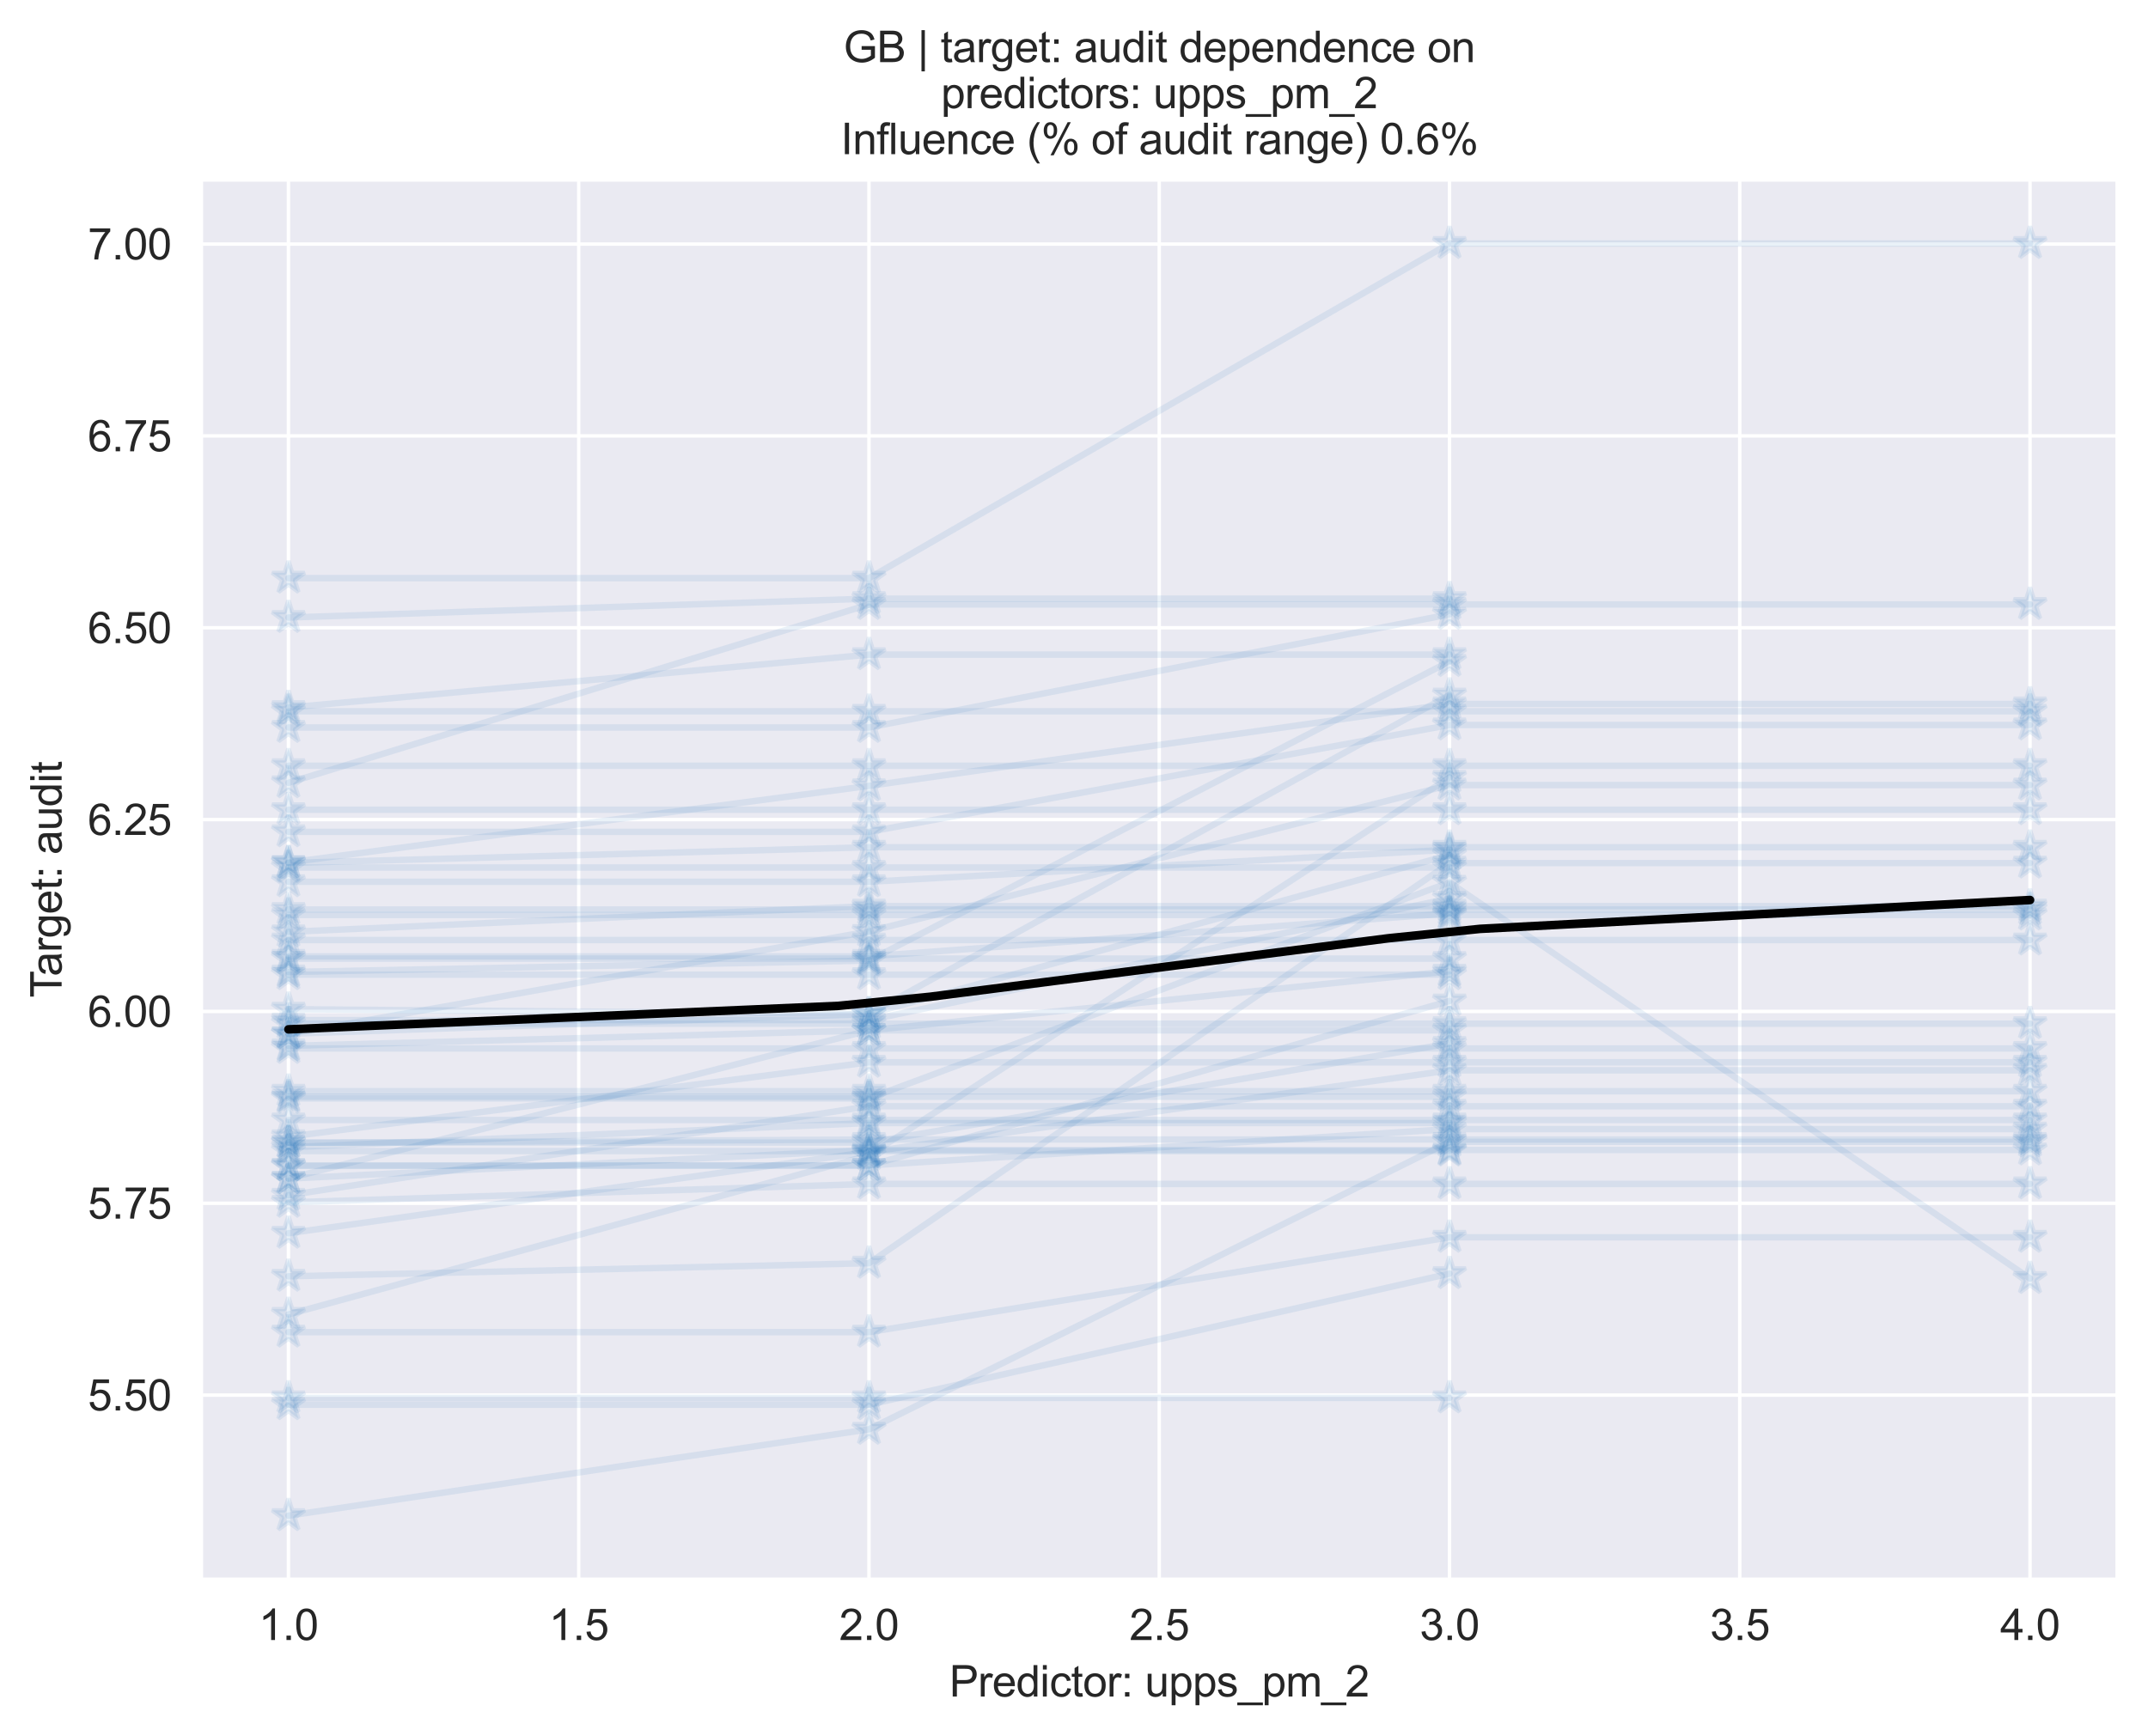 <?xml version="1.0" encoding="utf-8" standalone="no"?>
<!DOCTYPE svg PUBLIC "-//W3C//DTD SVG 1.1//EN"
  "http://www.w3.org/Graphics/SVG/1.1/DTD/svg11.dtd">
<svg xmlns:xlink="http://www.w3.org/1999/xlink" width="500.523pt" height="404.613pt" viewBox="0 0 500.523 404.613" xmlns="http://www.w3.org/2000/svg" version="1.1">
 <defs>
  <style type="text/css">*{stroke-linejoin: round; stroke-linecap: butt}</style>
 </defs>
 <g id="figure_1">
  <g id="patch_1">
   <path d="M 0 404.613 
L 500.523 404.613 
L 500.523 0 
L 0 0 
z
" style="fill: #ffffff"/>
  </g>
  <g id="axes_1">
   <g id="patch_2">
    <path d="M 46.923 368.092 
L 493.323 368.092 
L 493.323 41.932 
L 46.923 41.932 
z
" style="fill: #eaeaf2"/>
   </g>
   <g id="matplotlib.axis_1">
    <g id="xtick_1">
     <g id="line2d_1">
      <path d="M 67.214 368.092 
L 67.214 41.932 
" clip-path="url(#pfd6ffdc525)" style="fill: none; stroke: #ffffff; stroke-width: 0.8; stroke-linecap: round"/>
     </g>
     <g id="text_1">
      <!-- 1.0 -->
      <g style="fill: #262626" transform="translate(60.264 382.25)scale(0.1 -0.1)">
       <defs>
        <path id="ArialMT-31" d="M 2384 0 
L 1822 0 
L 1822 3584 
Q 1619 3391 1289 3197 
Q 959 3003 697 2906 
L 697 3450 
Q 1169 3672 1522 3987 
Q 1875 4303 2022 4600 
L 2384 4600 
L 2384 0 
z
" transform="scale(0.016)"/>
        <path id="ArialMT-2e" d="M 581 0 
L 581 641 
L 1222 641 
L 1222 0 
L 581 0 
z
" transform="scale(0.016)"/>
        <path id="ArialMT-30" d="M 266 2259 
Q 266 3072 433 3567 
Q 600 4063 929 4331 
Q 1259 4600 1759 4600 
Q 2128 4600 2406 4451 
Q 2684 4303 2865 4023 
Q 3047 3744 3150 3342 
Q 3253 2941 3253 2259 
Q 3253 1453 3087 958 
Q 2922 463 2592 192 
Q 2263 -78 1759 -78 
Q 1097 -78 719 397 
Q 266 969 266 2259 
z
M 844 2259 
Q 844 1131 1108 757 
Q 1372 384 1759 384 
Q 2147 384 2411 759 
Q 2675 1134 2675 2259 
Q 2675 3391 2411 3762 
Q 2147 4134 1753 4134 
Q 1366 4134 1134 3806 
Q 844 3388 844 2259 
z
" transform="scale(0.016)"/>
       </defs>
       <use xlink:href="#ArialMT-31"/>
       <use xlink:href="#ArialMT-2e" x="55.615"/>
       <use xlink:href="#ArialMT-30" x="83.398"/>
      </g>
     </g>
    </g>
    <g id="xtick_2">
     <g id="line2d_2">
      <path d="M 134.851 368.092 
L 134.851 41.932 
" clip-path="url(#pfd6ffdc525)" style="fill: none; stroke: #ffffff; stroke-width: 0.8; stroke-linecap: round"/>
     </g>
     <g id="text_2">
      <!-- 1.5 -->
      <g style="fill: #262626" transform="translate(127.901 382.25)scale(0.1 -0.1)">
       <defs>
        <path id="ArialMT-35" d="M 266 1200 
L 856 1250 
Q 922 819 1161 601 
Q 1400 384 1738 384 
Q 2144 384 2425 690 
Q 2706 997 2706 1503 
Q 2706 1984 2436 2262 
Q 2166 2541 1728 2541 
Q 1456 2541 1237 2417 
Q 1019 2294 894 2097 
L 366 2166 
L 809 4519 
L 3088 4519 
L 3088 3981 
L 1259 3981 
L 1013 2750 
Q 1425 3038 1878 3038 
Q 2478 3038 2890 2622 
Q 3303 2206 3303 1553 
Q 3303 931 2941 478 
Q 2500 -78 1738 -78 
Q 1113 -78 717 272 
Q 322 622 266 1200 
z
" transform="scale(0.016)"/>
       </defs>
       <use xlink:href="#ArialMT-31"/>
       <use xlink:href="#ArialMT-2e" x="55.615"/>
       <use xlink:href="#ArialMT-35" x="83.398"/>
      </g>
     </g>
    </g>
    <g id="xtick_3">
     <g id="line2d_3">
      <path d="M 202.487 368.092 
L 202.487 41.932 
" clip-path="url(#pfd6ffdc525)" style="fill: none; stroke: #ffffff; stroke-width: 0.8; stroke-linecap: round"/>
     </g>
     <g id="text_3">
      <!-- 2.0 -->
      <g style="fill: #262626" transform="translate(195.537 382.25)scale(0.1 -0.1)">
       <defs>
        <path id="ArialMT-32" d="M 3222 541 
L 3222 0 
L 194 0 
Q 188 203 259 391 
Q 375 700 629 1000 
Q 884 1300 1366 1694 
Q 2113 2306 2375 2664 
Q 2638 3022 2638 3341 
Q 2638 3675 2398 3904 
Q 2159 4134 1775 4134 
Q 1369 4134 1125 3890 
Q 881 3647 878 3216 
L 300 3275 
Q 359 3922 746 4261 
Q 1134 4600 1788 4600 
Q 2447 4600 2831 4234 
Q 3216 3869 3216 3328 
Q 3216 3053 3103 2787 
Q 2991 2522 2730 2228 
Q 2469 1934 1863 1422 
Q 1356 997 1212 845 
Q 1069 694 975 541 
L 3222 541 
z
" transform="scale(0.016)"/>
       </defs>
       <use xlink:href="#ArialMT-32"/>
       <use xlink:href="#ArialMT-2e" x="55.615"/>
       <use xlink:href="#ArialMT-30" x="83.398"/>
      </g>
     </g>
    </g>
    <g id="xtick_4">
     <g id="line2d_4">
      <path d="M 270.123 368.092 
L 270.123 41.932 
" clip-path="url(#pfd6ffdc525)" style="fill: none; stroke: #ffffff; stroke-width: 0.8; stroke-linecap: round"/>
     </g>
     <g id="text_4">
      <!-- 2.5 -->
      <g style="fill: #262626" transform="translate(263.173 382.25)scale(0.1 -0.1)">
       <use xlink:href="#ArialMT-32"/>
       <use xlink:href="#ArialMT-2e" x="55.615"/>
       <use xlink:href="#ArialMT-35" x="83.398"/>
      </g>
     </g>
    </g>
    <g id="xtick_5">
     <g id="line2d_5">
      <path d="M 337.76 368.092 
L 337.76 41.932 
" clip-path="url(#pfd6ffdc525)" style="fill: none; stroke: #ffffff; stroke-width: 0.8; stroke-linecap: round"/>
     </g>
     <g id="text_5">
      <!-- 3.0 -->
      <g style="fill: #262626" transform="translate(330.81 382.25)scale(0.1 -0.1)">
       <defs>
        <path id="ArialMT-33" d="M 269 1209 
L 831 1284 
Q 928 806 1161 595 
Q 1394 384 1728 384 
Q 2125 384 2398 659 
Q 2672 934 2672 1341 
Q 2672 1728 2419 1979 
Q 2166 2231 1775 2231 
Q 1616 2231 1378 2169 
L 1441 2663 
Q 1497 2656 1531 2656 
Q 1891 2656 2178 2843 
Q 2466 3031 2466 3422 
Q 2466 3731 2256 3934 
Q 2047 4138 1716 4138 
Q 1388 4138 1169 3931 
Q 950 3725 888 3313 
L 325 3413 
Q 428 3978 793 4289 
Q 1159 4600 1703 4600 
Q 2078 4600 2393 4439 
Q 2709 4278 2876 4000 
Q 3044 3722 3044 3409 
Q 3044 3113 2884 2869 
Q 2725 2625 2413 2481 
Q 2819 2388 3044 2092 
Q 3269 1797 3269 1353 
Q 3269 753 2831 336 
Q 2394 -81 1725 -81 
Q 1122 -81 723 278 
Q 325 638 269 1209 
z
" transform="scale(0.016)"/>
       </defs>
       <use xlink:href="#ArialMT-33"/>
       <use xlink:href="#ArialMT-2e" x="55.615"/>
       <use xlink:href="#ArialMT-30" x="83.398"/>
      </g>
     </g>
    </g>
    <g id="xtick_6">
     <g id="line2d_6">
      <path d="M 405.396 368.092 
L 405.396 41.932 
" clip-path="url(#pfd6ffdc525)" style="fill: none; stroke: #ffffff; stroke-width: 0.8; stroke-linecap: round"/>
     </g>
     <g id="text_6">
      <!-- 3.5 -->
      <g style="fill: #262626" transform="translate(398.446 382.25)scale(0.1 -0.1)">
       <use xlink:href="#ArialMT-33"/>
       <use xlink:href="#ArialMT-2e" x="55.615"/>
       <use xlink:href="#ArialMT-35" x="83.398"/>
      </g>
     </g>
    </g>
    <g id="xtick_7">
     <g id="line2d_7">
      <path d="M 473.033 368.092 
L 473.033 41.932 
" clip-path="url(#pfd6ffdc525)" style="fill: none; stroke: #ffffff; stroke-width: 0.8; stroke-linecap: round"/>
     </g>
     <g id="text_7">
      <!-- 4.0 -->
      <g style="fill: #262626" transform="translate(466.083 382.25)scale(0.1 -0.1)">
       <defs>
        <path id="ArialMT-34" d="M 2069 0 
L 2069 1097 
L 81 1097 
L 81 1613 
L 2172 4581 
L 2631 4581 
L 2631 1613 
L 3250 1613 
L 3250 1097 
L 2631 1097 
L 2631 0 
L 2069 0 
z
M 2069 1613 
L 2069 3678 
L 634 1613 
L 2069 1613 
z
" transform="scale(0.016)"/>
       </defs>
       <use xlink:href="#ArialMT-34"/>
       <use xlink:href="#ArialMT-2e" x="55.615"/>
       <use xlink:href="#ArialMT-30" x="83.398"/>
      </g>
     </g>
    </g>
    <g id="text_8">
     <!-- Predictor: upps_pm_2 -->
     <g style="fill: #262626" transform="translate(221.211 395.425)scale(0.1 -0.1)">
      <defs>
       <path id="ArialMT-50" d="M 494 0 
L 494 4581 
L 2222 4581 
Q 2678 4581 2919 4538 
Q 3256 4481 3484 4323 
Q 3713 4166 3852 3881 
Q 3991 3597 3991 3256 
Q 3991 2672 3619 2267 
Q 3247 1863 2275 1863 
L 1100 1863 
L 1100 0 
L 494 0 
z
M 1100 2403 
L 2284 2403 
Q 2872 2403 3119 2622 
Q 3366 2841 3366 3238 
Q 3366 3525 3220 3729 
Q 3075 3934 2838 4000 
Q 2684 4041 2272 4041 
L 1100 4041 
L 1100 2403 
z
" transform="scale(0.016)"/>
       <path id="ArialMT-72" d="M 416 0 
L 416 3319 
L 922 3319 
L 922 2816 
Q 1116 3169 1280 3281 
Q 1444 3394 1641 3394 
Q 1925 3394 2219 3213 
L 2025 2691 
Q 1819 2813 1613 2813 
Q 1428 2813 1281 2702 
Q 1134 2591 1072 2394 
Q 978 2094 978 1738 
L 978 0 
L 416 0 
z
" transform="scale(0.016)"/>
       <path id="ArialMT-65" d="M 2694 1069 
L 3275 997 
Q 3138 488 2766 206 
Q 2394 -75 1816 -75 
Q 1088 -75 661 373 
Q 234 822 234 1631 
Q 234 2469 665 2931 
Q 1097 3394 1784 3394 
Q 2450 3394 2872 2941 
Q 3294 2488 3294 1666 
Q 3294 1616 3291 1516 
L 816 1516 
Q 847 969 1125 678 
Q 1403 388 1819 388 
Q 2128 388 2347 550 
Q 2566 713 2694 1069 
z
M 847 1978 
L 2700 1978 
Q 2663 2397 2488 2606 
Q 2219 2931 1791 2931 
Q 1403 2931 1139 2672 
Q 875 2413 847 1978 
z
" transform="scale(0.016)"/>
       <path id="ArialMT-64" d="M 2575 0 
L 2575 419 
Q 2259 -75 1647 -75 
Q 1250 -75 917 144 
Q 584 363 401 755 
Q 219 1147 219 1656 
Q 219 2153 384 2558 
Q 550 2963 881 3178 
Q 1213 3394 1622 3394 
Q 1922 3394 2156 3267 
Q 2391 3141 2538 2938 
L 2538 4581 
L 3097 4581 
L 3097 0 
L 2575 0 
z
M 797 1656 
Q 797 1019 1065 703 
Q 1334 388 1700 388 
Q 2069 388 2326 689 
Q 2584 991 2584 1609 
Q 2584 2291 2321 2609 
Q 2059 2928 1675 2928 
Q 1300 2928 1048 2622 
Q 797 2316 797 1656 
z
" transform="scale(0.016)"/>
       <path id="ArialMT-69" d="M 425 3934 
L 425 4581 
L 988 4581 
L 988 3934 
L 425 3934 
z
M 425 0 
L 425 3319 
L 988 3319 
L 988 0 
L 425 0 
z
" transform="scale(0.016)"/>
       <path id="ArialMT-63" d="M 2588 1216 
L 3141 1144 
Q 3050 572 2676 248 
Q 2303 -75 1759 -75 
Q 1078 -75 664 370 
Q 250 816 250 1647 
Q 250 2184 428 2587 
Q 606 2991 970 3192 
Q 1334 3394 1763 3394 
Q 2303 3394 2647 3120 
Q 2991 2847 3088 2344 
L 2541 2259 
Q 2463 2594 2264 2762 
Q 2066 2931 1784 2931 
Q 1359 2931 1093 2626 
Q 828 2322 828 1663 
Q 828 994 1084 691 
Q 1341 388 1753 388 
Q 2084 388 2306 591 
Q 2528 794 2588 1216 
z
" transform="scale(0.016)"/>
       <path id="ArialMT-74" d="M 1650 503 
L 1731 6 
Q 1494 -44 1306 -44 
Q 1000 -44 831 53 
Q 663 150 594 308 
Q 525 466 525 972 
L 525 2881 
L 113 2881 
L 113 3319 
L 525 3319 
L 525 4141 
L 1084 4478 
L 1084 3319 
L 1650 3319 
L 1650 2881 
L 1084 2881 
L 1084 941 
Q 1084 700 1114 631 
Q 1144 563 1211 522 
Q 1278 481 1403 481 
Q 1497 481 1650 503 
z
" transform="scale(0.016)"/>
       <path id="ArialMT-6f" d="M 213 1659 
Q 213 2581 725 3025 
Q 1153 3394 1769 3394 
Q 2453 3394 2887 2945 
Q 3322 2497 3322 1706 
Q 3322 1066 3130 698 
Q 2938 331 2570 128 
Q 2203 -75 1769 -75 
Q 1072 -75 642 372 
Q 213 819 213 1659 
z
M 791 1659 
Q 791 1022 1069 705 
Q 1347 388 1769 388 
Q 2188 388 2466 706 
Q 2744 1025 2744 1678 
Q 2744 2294 2464 2611 
Q 2184 2928 1769 2928 
Q 1347 2928 1069 2612 
Q 791 2297 791 1659 
z
" transform="scale(0.016)"/>
       <path id="ArialMT-3a" d="M 578 2678 
L 578 3319 
L 1219 3319 
L 1219 2678 
L 578 2678 
z
M 578 0 
L 578 641 
L 1219 641 
L 1219 0 
L 578 0 
z
" transform="scale(0.016)"/>
       <path id="ArialMT-20" transform="scale(0.016)"/>
       <path id="ArialMT-75" d="M 2597 0 
L 2597 488 
Q 2209 -75 1544 -75 
Q 1250 -75 995 37 
Q 741 150 617 320 
Q 494 491 444 738 
Q 409 903 409 1263 
L 409 3319 
L 972 3319 
L 972 1478 
Q 972 1038 1006 884 
Q 1059 663 1231 536 
Q 1403 409 1656 409 
Q 1909 409 2131 539 
Q 2353 669 2445 892 
Q 2538 1116 2538 1541 
L 2538 3319 
L 3100 3319 
L 3100 0 
L 2597 0 
z
" transform="scale(0.016)"/>
       <path id="ArialMT-70" d="M 422 -1272 
L 422 3319 
L 934 3319 
L 934 2888 
Q 1116 3141 1344 3267 
Q 1572 3394 1897 3394 
Q 2322 3394 2647 3175 
Q 2972 2956 3137 2557 
Q 3303 2159 3303 1684 
Q 3303 1175 3120 767 
Q 2938 359 2589 142 
Q 2241 -75 1856 -75 
Q 1575 -75 1351 44 
Q 1128 163 984 344 
L 984 -1272 
L 422 -1272 
z
M 931 1641 
Q 931 1000 1190 694 
Q 1450 388 1819 388 
Q 2194 388 2461 705 
Q 2728 1022 2728 1688 
Q 2728 2322 2467 2637 
Q 2206 2953 1844 2953 
Q 1484 2953 1207 2617 
Q 931 2281 931 1641 
z
" transform="scale(0.016)"/>
       <path id="ArialMT-73" d="M 197 991 
L 753 1078 
Q 800 744 1014 566 
Q 1228 388 1613 388 
Q 2000 388 2187 545 
Q 2375 703 2375 916 
Q 2375 1106 2209 1216 
Q 2094 1291 1634 1406 
Q 1016 1563 777 1677 
Q 538 1791 414 1992 
Q 291 2194 291 2438 
Q 291 2659 392 2848 
Q 494 3038 669 3163 
Q 800 3259 1026 3326 
Q 1253 3394 1513 3394 
Q 1903 3394 2198 3281 
Q 2494 3169 2634 2976 
Q 2775 2784 2828 2463 
L 2278 2388 
Q 2241 2644 2061 2787 
Q 1881 2931 1553 2931 
Q 1166 2931 1000 2803 
Q 834 2675 834 2503 
Q 834 2394 903 2306 
Q 972 2216 1119 2156 
Q 1203 2125 1616 2013 
Q 2213 1853 2448 1751 
Q 2684 1650 2818 1456 
Q 2953 1263 2953 975 
Q 2953 694 2789 445 
Q 2625 197 2315 61 
Q 2006 -75 1616 -75 
Q 969 -75 630 194 
Q 291 463 197 991 
z
" transform="scale(0.016)"/>
       <path id="ArialMT-5f" d="M -97 -1272 
L -97 -866 
L 3631 -866 
L 3631 -1272 
L -97 -1272 
z
" transform="scale(0.016)"/>
       <path id="ArialMT-6d" d="M 422 0 
L 422 3319 
L 925 3319 
L 925 2853 
Q 1081 3097 1340 3245 
Q 1600 3394 1931 3394 
Q 2300 3394 2536 3241 
Q 2772 3088 2869 2813 
Q 3263 3394 3894 3394 
Q 4388 3394 4653 3120 
Q 4919 2847 4919 2278 
L 4919 0 
L 4359 0 
L 4359 2091 
Q 4359 2428 4304 2576 
Q 4250 2725 4106 2815 
Q 3963 2906 3769 2906 
Q 3419 2906 3187 2673 
Q 2956 2441 2956 1928 
L 2956 0 
L 2394 0 
L 2394 2156 
Q 2394 2531 2256 2718 
Q 2119 2906 1806 2906 
Q 1569 2906 1367 2781 
Q 1166 2656 1075 2415 
Q 984 2175 984 1722 
L 984 0 
L 422 0 
z
" transform="scale(0.016)"/>
      </defs>
      <use xlink:href="#ArialMT-50"/>
      <use xlink:href="#ArialMT-72" x="66.699"/>
      <use xlink:href="#ArialMT-65" x="100"/>
      <use xlink:href="#ArialMT-64" x="155.615"/>
      <use xlink:href="#ArialMT-69" x="211.23"/>
      <use xlink:href="#ArialMT-63" x="233.447"/>
      <use xlink:href="#ArialMT-74" x="283.447"/>
      <use xlink:href="#ArialMT-6f" x="311.23"/>
      <use xlink:href="#ArialMT-72" x="366.846"/>
      <use xlink:href="#ArialMT-3a" x="400.146"/>
      <use xlink:href="#ArialMT-20" x="427.93"/>
      <use xlink:href="#ArialMT-75" x="455.713"/>
      <use xlink:href="#ArialMT-70" x="511.328"/>
      <use xlink:href="#ArialMT-70" x="566.943"/>
      <use xlink:href="#ArialMT-73" x="622.559"/>
      <use xlink:href="#ArialMT-5f" x="672.559"/>
      <use xlink:href="#ArialMT-70" x="728.174"/>
      <use xlink:href="#ArialMT-6d" x="783.789"/>
      <use xlink:href="#ArialMT-5f" x="867.09"/>
      <use xlink:href="#ArialMT-32" x="922.705"/>
     </g>
    </g>
   </g>
   <g id="matplotlib.axis_2">
    <g id="ytick_1">
     <g id="line2d_8">
      <path d="M 46.923 325.167 
L 493.323 325.167 
" clip-path="url(#pfd6ffdc525)" style="fill: none; stroke: #ffffff; stroke-width: 0.8; stroke-linecap: round"/>
     </g>
     <g id="text_9">
      <!-- 5.50 -->
      <g style="fill: #262626" transform="translate(20.462 328.746)scale(0.1 -0.1)">
       <use xlink:href="#ArialMT-35"/>
       <use xlink:href="#ArialMT-2e" x="55.615"/>
       <use xlink:href="#ArialMT-35" x="83.398"/>
       <use xlink:href="#ArialMT-30" x="139.014"/>
      </g>
     </g>
    </g>
    <g id="ytick_2">
     <g id="line2d_9">
      <path d="M 46.923 280.454 
L 493.323 280.454 
" clip-path="url(#pfd6ffdc525)" style="fill: none; stroke: #ffffff; stroke-width: 0.8; stroke-linecap: round"/>
     </g>
     <g id="text_10">
      <!-- 5.75 -->
      <g style="fill: #262626" transform="translate(20.462 284.033)scale(0.1 -0.1)">
       <defs>
        <path id="ArialMT-37" d="M 303 3981 
L 303 4522 
L 3269 4522 
L 3269 4084 
Q 2831 3619 2401 2847 
Q 1972 2075 1738 1259 
Q 1569 684 1522 0 
L 944 0 
Q 953 541 1156 1306 
Q 1359 2072 1739 2783 
Q 2119 3494 2547 3981 
L 303 3981 
z
" transform="scale(0.016)"/>
       </defs>
       <use xlink:href="#ArialMT-35"/>
       <use xlink:href="#ArialMT-2e" x="55.615"/>
       <use xlink:href="#ArialMT-37" x="83.398"/>
       <use xlink:href="#ArialMT-35" x="139.014"/>
      </g>
     </g>
    </g>
    <g id="ytick_3">
     <g id="line2d_10">
      <path d="M 46.923 235.742 
L 493.323 235.742 
" clip-path="url(#pfd6ffdc525)" style="fill: none; stroke: #ffffff; stroke-width: 0.8; stroke-linecap: round"/>
     </g>
     <g id="text_11">
      <!-- 6.00 -->
      <g style="fill: #262626" transform="translate(20.462 239.321)scale(0.1 -0.1)">
       <defs>
        <path id="ArialMT-36" d="M 3184 3459 
L 2625 3416 
Q 2550 3747 2413 3897 
Q 2184 4138 1850 4138 
Q 1581 4138 1378 3988 
Q 1113 3794 959 3422 
Q 806 3050 800 2363 
Q 1003 2672 1297 2822 
Q 1591 2972 1913 2972 
Q 2475 2972 2870 2558 
Q 3266 2144 3266 1488 
Q 3266 1056 3080 686 
Q 2894 316 2569 119 
Q 2244 -78 1831 -78 
Q 1128 -78 684 439 
Q 241 956 241 2144 
Q 241 3472 731 4075 
Q 1159 4600 1884 4600 
Q 2425 4600 2770 4297 
Q 3116 3994 3184 3459 
z
M 888 1484 
Q 888 1194 1011 928 
Q 1134 663 1356 523 
Q 1578 384 1822 384 
Q 2178 384 2434 671 
Q 2691 959 2691 1453 
Q 2691 1928 2437 2201 
Q 2184 2475 1800 2475 
Q 1419 2475 1153 2201 
Q 888 1928 888 1484 
z
" transform="scale(0.016)"/>
       </defs>
       <use xlink:href="#ArialMT-36"/>
       <use xlink:href="#ArialMT-2e" x="55.615"/>
       <use xlink:href="#ArialMT-30" x="83.398"/>
       <use xlink:href="#ArialMT-30" x="139.014"/>
      </g>
     </g>
    </g>
    <g id="ytick_4">
     <g id="line2d_11">
      <path d="M 46.923 191.029 
L 493.323 191.029 
" clip-path="url(#pfd6ffdc525)" style="fill: none; stroke: #ffffff; stroke-width: 0.8; stroke-linecap: round"/>
     </g>
     <g id="text_12">
      <!-- 6.25 -->
      <g style="fill: #262626" transform="translate(20.462 194.608)scale(0.1 -0.1)">
       <use xlink:href="#ArialMT-36"/>
       <use xlink:href="#ArialMT-2e" x="55.615"/>
       <use xlink:href="#ArialMT-32" x="83.398"/>
       <use xlink:href="#ArialMT-35" x="139.014"/>
      </g>
     </g>
    </g>
    <g id="ytick_5">
     <g id="line2d_12">
      <path d="M 46.923 146.317 
L 493.323 146.317 
" clip-path="url(#pfd6ffdc525)" style="fill: none; stroke: #ffffff; stroke-width: 0.8; stroke-linecap: round"/>
     </g>
     <g id="text_13">
      <!-- 6.50 -->
      <g style="fill: #262626" transform="translate(20.462 149.896)scale(0.1 -0.1)">
       <use xlink:href="#ArialMT-36"/>
       <use xlink:href="#ArialMT-2e" x="55.615"/>
       <use xlink:href="#ArialMT-35" x="83.398"/>
       <use xlink:href="#ArialMT-30" x="139.014"/>
      </g>
     </g>
    </g>
    <g id="ytick_6">
     <g id="line2d_13">
      <path d="M 46.923 101.604 
L 493.323 101.604 
" clip-path="url(#pfd6ffdc525)" style="fill: none; stroke: #ffffff; stroke-width: 0.8; stroke-linecap: round"/>
     </g>
     <g id="text_14">
      <!-- 6.75 -->
      <g style="fill: #262626" transform="translate(20.462 105.183)scale(0.1 -0.1)">
       <use xlink:href="#ArialMT-36"/>
       <use xlink:href="#ArialMT-2e" x="55.615"/>
       <use xlink:href="#ArialMT-37" x="83.398"/>
       <use xlink:href="#ArialMT-35" x="139.014"/>
      </g>
     </g>
    </g>
    <g id="ytick_7">
     <g id="line2d_14">
      <path d="M 46.923 56.891 
L 493.323 56.891 
" clip-path="url(#pfd6ffdc525)" style="fill: none; stroke: #ffffff; stroke-width: 0.8; stroke-linecap: round"/>
     </g>
     <g id="text_15">
      <!-- 7.00 -->
      <g style="fill: #262626" transform="translate(20.462 60.47)scale(0.1 -0.1)">
       <use xlink:href="#ArialMT-37"/>
       <use xlink:href="#ArialMT-2e" x="55.615"/>
       <use xlink:href="#ArialMT-30" x="83.398"/>
       <use xlink:href="#ArialMT-30" x="139.014"/>
      </g>
     </g>
    </g>
    <g id="text_16">
     <!-- Target: audit -->
     <g style="fill: #262626" transform="translate(14.358 232.525)rotate(-90)scale(0.1 -0.1)">
      <defs>
       <path id="ArialMT-54" d="M 1659 0 
L 1659 4041 
L 150 4041 
L 150 4581 
L 3781 4581 
L 3781 4041 
L 2266 4041 
L 2266 0 
L 1659 0 
z
" transform="scale(0.016)"/>
       <path id="ArialMT-61" d="M 2588 409 
Q 2275 144 1986 34 
Q 1697 -75 1366 -75 
Q 819 -75 525 192 
Q 231 459 231 875 
Q 231 1119 342 1320 
Q 453 1522 633 1644 
Q 813 1766 1038 1828 
Q 1203 1872 1538 1913 
Q 2219 1994 2541 2106 
Q 2544 2222 2544 2253 
Q 2544 2597 2384 2738 
Q 2169 2928 1744 2928 
Q 1347 2928 1158 2789 
Q 969 2650 878 2297 
L 328 2372 
Q 403 2725 575 2942 
Q 747 3159 1072 3276 
Q 1397 3394 1825 3394 
Q 2250 3394 2515 3294 
Q 2781 3194 2906 3042 
Q 3031 2891 3081 2659 
Q 3109 2516 3109 2141 
L 3109 1391 
Q 3109 606 3145 398 
Q 3181 191 3288 0 
L 2700 0 
Q 2613 175 2588 409 
z
M 2541 1666 
Q 2234 1541 1622 1453 
Q 1275 1403 1131 1340 
Q 988 1278 909 1158 
Q 831 1038 831 891 
Q 831 666 1001 516 
Q 1172 366 1500 366 
Q 1825 366 2078 508 
Q 2331 650 2450 897 
Q 2541 1088 2541 1459 
L 2541 1666 
z
" transform="scale(0.016)"/>
       <path id="ArialMT-67" d="M 319 -275 
L 866 -356 
Q 900 -609 1056 -725 
Q 1266 -881 1628 -881 
Q 2019 -881 2231 -725 
Q 2444 -569 2519 -288 
Q 2563 -116 2559 434 
Q 2191 0 1641 0 
Q 956 0 581 494 
Q 206 988 206 1678 
Q 206 2153 378 2554 
Q 550 2956 876 3175 
Q 1203 3394 1644 3394 
Q 2231 3394 2613 2919 
L 2613 3319 
L 3131 3319 
L 3131 450 
Q 3131 -325 2973 -648 
Q 2816 -972 2473 -1159 
Q 2131 -1347 1631 -1347 
Q 1038 -1347 672 -1080 
Q 306 -813 319 -275 
z
M 784 1719 
Q 784 1066 1043 766 
Q 1303 466 1694 466 
Q 2081 466 2343 764 
Q 2606 1063 2606 1700 
Q 2606 2309 2336 2618 
Q 2066 2928 1684 2928 
Q 1309 2928 1046 2623 
Q 784 2319 784 1719 
z
" transform="scale(0.016)"/>
      </defs>
      <use xlink:href="#ArialMT-54"/>
      <use xlink:href="#ArialMT-61" x="49.959"/>
      <use xlink:href="#ArialMT-72" x="105.574"/>
      <use xlink:href="#ArialMT-67" x="138.875"/>
      <use xlink:href="#ArialMT-65" x="194.49"/>
      <use xlink:href="#ArialMT-74" x="250.105"/>
      <use xlink:href="#ArialMT-3a" x="277.889"/>
      <use xlink:href="#ArialMT-20" x="305.672"/>
      <use xlink:href="#ArialMT-61" x="333.455"/>
      <use xlink:href="#ArialMT-75" x="389.07"/>
      <use xlink:href="#ArialMT-64" x="444.686"/>
      <use xlink:href="#ArialMT-69" x="500.301"/>
      <use xlink:href="#ArialMT-74" x="522.518"/>
     </g>
    </g>
   </g>
   <g id="line2d_15">
    <path d="M 67.214 193.881 
L 202.487 193.881 
L 337.76 168.973 
L 473.033 168.973 
" clip-path="url(#pfd6ffdc525)" style="fill: none; stroke: #1f77b4; stroke-opacity: 0.1; stroke-width: 1.5; stroke-linecap: round"/>
    <defs>
     <path id="m8b63c271a2" d="M 0 -4 
L -0.898 -1.236 
L -3.804 -1.236 
L -1.453 0.472 
L -2.351 3.236 
L -0 1.528 
L 2.351 3.236 
L 1.453 0.472 
L 3.804 -1.236 
L 0.898 -1.236 
z
" style="stroke: #1f77b4; stroke-opacity: 0.1; stroke-linejoin: bevel"/>
    </defs>
    <g clip-path="url(#pfd6ffdc525)">
     <use xlink:href="#m8b63c271a2" x="67.214" y="193.881" style="fill: #1f77b4; fill-opacity: 0.1; stroke: #1f77b4; stroke-opacity: 0.1; stroke-linejoin: bevel"/>
     <use xlink:href="#m8b63c271a2" x="202.487" y="193.881" style="fill: #1f77b4; fill-opacity: 0.1; stroke: #1f77b4; stroke-opacity: 0.1; stroke-linejoin: bevel"/>
     <use xlink:href="#m8b63c271a2" x="337.76" y="168.973" style="fill: #1f77b4; fill-opacity: 0.1; stroke: #1f77b4; stroke-opacity: 0.1; stroke-linejoin: bevel"/>
     <use xlink:href="#m8b63c271a2" x="473.033" y="168.973" style="fill: #1f77b4; fill-opacity: 0.1; stroke: #1f77b4; stroke-opacity: 0.1; stroke-linejoin: bevel"/>
    </g>
   </g>
   <g id="line2d_16">
    <path d="M 67.214 254.341 
L 202.487 254.341 
L 337.76 254.341 
L 473.033 254.341 
" clip-path="url(#pfd6ffdc525)" style="fill: none; stroke: #1f77b4; stroke-opacity: 0.1; stroke-width: 1.5; stroke-linecap: round"/>
    <g clip-path="url(#pfd6ffdc525)">
     <use xlink:href="#m8b63c271a2" x="67.214" y="254.341" style="fill: #1f77b4; fill-opacity: 0.1; stroke: #1f77b4; stroke-opacity: 0.1; stroke-linejoin: bevel"/>
     <use xlink:href="#m8b63c271a2" x="202.487" y="254.341" style="fill: #1f77b4; fill-opacity: 0.1; stroke: #1f77b4; stroke-opacity: 0.1; stroke-linejoin: bevel"/>
     <use xlink:href="#m8b63c271a2" x="337.76" y="254.341" style="fill: #1f77b4; fill-opacity: 0.1; stroke: #1f77b4; stroke-opacity: 0.1; stroke-linejoin: bevel"/>
     <use xlink:href="#m8b63c271a2" x="473.033" y="254.341" style="fill: #1f77b4; fill-opacity: 0.1; stroke: #1f77b4; stroke-opacity: 0.1; stroke-linejoin: bevel"/>
    </g>
   </g>
   <g id="line2d_17">
    <path d="M 67.214 243.772 
L 202.487 240.163 
L 337.76 226.377 
" clip-path="url(#pfd6ffdc525)" style="fill: none; stroke: #1f77b4; stroke-opacity: 0.1; stroke-width: 1.5; stroke-linecap: round"/>
    <g clip-path="url(#pfd6ffdc525)">
     <use xlink:href="#m8b63c271a2" x="67.214" y="243.772" style="fill: #1f77b4; fill-opacity: 0.1; stroke: #1f77b4; stroke-opacity: 0.1; stroke-linejoin: bevel"/>
     <use xlink:href="#m8b63c271a2" x="202.487" y="240.163" style="fill: #1f77b4; fill-opacity: 0.1; stroke: #1f77b4; stroke-opacity: 0.1; stroke-linejoin: bevel"/>
     <use xlink:href="#m8b63c271a2" x="337.76" y="226.377" style="fill: #1f77b4; fill-opacity: 0.1; stroke: #1f77b4; stroke-opacity: 0.1; stroke-linejoin: bevel"/>
    </g>
   </g>
   <g id="line2d_18">
    <path d="M 67.214 202.193 
L 202.487 202.193 
L 337.76 202.193 
" clip-path="url(#pfd6ffdc525)" style="fill: none; stroke: #1f77b4; stroke-opacity: 0.1; stroke-width: 1.5; stroke-linecap: round"/>
    <g clip-path="url(#pfd6ffdc525)">
     <use xlink:href="#m8b63c271a2" x="67.214" y="202.193" style="fill: #1f77b4; fill-opacity: 0.1; stroke: #1f77b4; stroke-opacity: 0.1; stroke-linejoin: bevel"/>
     <use xlink:href="#m8b63c271a2" x="202.487" y="202.193" style="fill: #1f77b4; fill-opacity: 0.1; stroke: #1f77b4; stroke-opacity: 0.1; stroke-linejoin: bevel"/>
     <use xlink:href="#m8b63c271a2" x="337.76" y="202.193" style="fill: #1f77b4; fill-opacity: 0.1; stroke: #1f77b4; stroke-opacity: 0.1; stroke-linejoin: bevel"/>
    </g>
   </g>
   <g id="line2d_19">
    <path d="M 67.214 201.134 
L 202.487 197.477 
L 337.76 197.477 
L 473.033 197.477 
" clip-path="url(#pfd6ffdc525)" style="fill: none; stroke: #1f77b4; stroke-opacity: 0.1; stroke-width: 1.5; stroke-linecap: round"/>
    <g clip-path="url(#pfd6ffdc525)">
     <use xlink:href="#m8b63c271a2" x="67.214" y="201.134" style="fill: #1f77b4; fill-opacity: 0.1; stroke: #1f77b4; stroke-opacity: 0.1; stroke-linejoin: bevel"/>
     <use xlink:href="#m8b63c271a2" x="202.487" y="197.477" style="fill: #1f77b4; fill-opacity: 0.1; stroke: #1f77b4; stroke-opacity: 0.1; stroke-linejoin: bevel"/>
     <use xlink:href="#m8b63c271a2" x="337.76" y="197.477" style="fill: #1f77b4; fill-opacity: 0.1; stroke: #1f77b4; stroke-opacity: 0.1; stroke-linejoin: bevel"/>
     <use xlink:href="#m8b63c271a2" x="473.033" y="197.477" style="fill: #1f77b4; fill-opacity: 0.1; stroke: #1f77b4; stroke-opacity: 0.1; stroke-linejoin: bevel"/>
    </g>
   </g>
   <g id="line2d_20">
    <path d="M 67.214 353.267 
L 202.487 333.141 
L 337.76 266.13 
L 473.033 266.13 
" clip-path="url(#pfd6ffdc525)" style="fill: none; stroke: #1f77b4; stroke-opacity: 0.1; stroke-width: 1.5; stroke-linecap: round"/>
    <g clip-path="url(#pfd6ffdc525)">
     <use xlink:href="#m8b63c271a2" x="67.214" y="353.267" style="fill: #1f77b4; fill-opacity: 0.1; stroke: #1f77b4; stroke-opacity: 0.1; stroke-linejoin: bevel"/>
     <use xlink:href="#m8b63c271a2" x="202.487" y="333.141" style="fill: #1f77b4; fill-opacity: 0.1; stroke: #1f77b4; stroke-opacity: 0.1; stroke-linejoin: bevel"/>
     <use xlink:href="#m8b63c271a2" x="337.76" y="266.13" style="fill: #1f77b4; fill-opacity: 0.1; stroke: #1f77b4; stroke-opacity: 0.1; stroke-linejoin: bevel"/>
     <use xlink:href="#m8b63c271a2" x="473.033" y="266.13" style="fill: #1f77b4; fill-opacity: 0.1; stroke: #1f77b4; stroke-opacity: 0.1; stroke-linejoin: bevel"/>
    </g>
   </g>
   <g id="line2d_21">
    <path d="M 67.214 327.401 
L 202.487 327.401 
L 337.76 296.853 
" clip-path="url(#pfd6ffdc525)" style="fill: none; stroke: #1f77b4; stroke-opacity: 0.1; stroke-width: 1.5; stroke-linecap: round"/>
    <g clip-path="url(#pfd6ffdc525)">
     <use xlink:href="#m8b63c271a2" x="67.214" y="327.401" style="fill: #1f77b4; fill-opacity: 0.1; stroke: #1f77b4; stroke-opacity: 0.1; stroke-linejoin: bevel"/>
     <use xlink:href="#m8b63c271a2" x="202.487" y="327.401" style="fill: #1f77b4; fill-opacity: 0.1; stroke: #1f77b4; stroke-opacity: 0.1; stroke-linejoin: bevel"/>
     <use xlink:href="#m8b63c271a2" x="337.76" y="296.853" style="fill: #1f77b4; fill-opacity: 0.1; stroke: #1f77b4; stroke-opacity: 0.1; stroke-linejoin: bevel"/>
    </g>
   </g>
   <g id="line2d_22">
    <path d="M 67.214 178.473 
L 202.487 178.473 
L 337.76 178.473 
L 473.033 178.473 
" clip-path="url(#pfd6ffdc525)" style="fill: none; stroke: #1f77b4; stroke-opacity: 0.1; stroke-width: 1.5; stroke-linecap: round"/>
    <g clip-path="url(#pfd6ffdc525)">
     <use xlink:href="#m8b63c271a2" x="67.214" y="178.473" style="fill: #1f77b4; fill-opacity: 0.1; stroke: #1f77b4; stroke-opacity: 0.1; stroke-linejoin: bevel"/>
     <use xlink:href="#m8b63c271a2" x="202.487" y="178.473" style="fill: #1f77b4; fill-opacity: 0.1; stroke: #1f77b4; stroke-opacity: 0.1; stroke-linejoin: bevel"/>
     <use xlink:href="#m8b63c271a2" x="337.76" y="178.473" style="fill: #1f77b4; fill-opacity: 0.1; stroke: #1f77b4; stroke-opacity: 0.1; stroke-linejoin: bevel"/>
     <use xlink:href="#m8b63c271a2" x="473.033" y="178.473" style="fill: #1f77b4; fill-opacity: 0.1; stroke: #1f77b4; stroke-opacity: 0.1; stroke-linejoin: bevel"/>
    </g>
   </g>
   <g id="line2d_23">
    <path d="M 67.214 211.987 
L 202.487 211.987 
L 337.76 211.987 
L 473.033 211.987 
" clip-path="url(#pfd6ffdc525)" style="fill: none; stroke: #1f77b4; stroke-opacity: 0.1; stroke-width: 1.5; stroke-linecap: round"/>
    <g clip-path="url(#pfd6ffdc525)">
     <use xlink:href="#m8b63c271a2" x="67.214" y="211.987" style="fill: #1f77b4; fill-opacity: 0.1; stroke: #1f77b4; stroke-opacity: 0.1; stroke-linejoin: bevel"/>
     <use xlink:href="#m8b63c271a2" x="202.487" y="211.987" style="fill: #1f77b4; fill-opacity: 0.1; stroke: #1f77b4; stroke-opacity: 0.1; stroke-linejoin: bevel"/>
     <use xlink:href="#m8b63c271a2" x="337.76" y="211.987" style="fill: #1f77b4; fill-opacity: 0.1; stroke: #1f77b4; stroke-opacity: 0.1; stroke-linejoin: bevel"/>
     <use xlink:href="#m8b63c271a2" x="473.033" y="211.987" style="fill: #1f77b4; fill-opacity: 0.1; stroke: #1f77b4; stroke-opacity: 0.1; stroke-linejoin: bevel"/>
    </g>
   </g>
   <g id="line2d_24">
    <path d="M 67.214 227.17 
L 202.487 227.17 
L 337.76 227.17 
" clip-path="url(#pfd6ffdc525)" style="fill: none; stroke: #1f77b4; stroke-opacity: 0.1; stroke-width: 1.5; stroke-linecap: round"/>
    <g clip-path="url(#pfd6ffdc525)">
     <use xlink:href="#m8b63c271a2" x="67.214" y="227.17" style="fill: #1f77b4; fill-opacity: 0.1; stroke: #1f77b4; stroke-opacity: 0.1; stroke-linejoin: bevel"/>
     <use xlink:href="#m8b63c271a2" x="202.487" y="227.17" style="fill: #1f77b4; fill-opacity: 0.1; stroke: #1f77b4; stroke-opacity: 0.1; stroke-linejoin: bevel"/>
     <use xlink:href="#m8b63c271a2" x="337.76" y="227.17" style="fill: #1f77b4; fill-opacity: 0.1; stroke: #1f77b4; stroke-opacity: 0.1; stroke-linejoin: bevel"/>
    </g>
   </g>
   <g id="line2d_25">
    <path d="M 67.214 280.245 
L 202.487 275.948 
L 337.76 275.948 
L 473.033 275.948 
" clip-path="url(#pfd6ffdc525)" style="fill: none; stroke: #1f77b4; stroke-opacity: 0.1; stroke-width: 1.5; stroke-linecap: round"/>
    <g clip-path="url(#pfd6ffdc525)">
     <use xlink:href="#m8b63c271a2" x="67.214" y="280.245" style="fill: #1f77b4; fill-opacity: 0.1; stroke: #1f77b4; stroke-opacity: 0.1; stroke-linejoin: bevel"/>
     <use xlink:href="#m8b63c271a2" x="202.487" y="275.948" style="fill: #1f77b4; fill-opacity: 0.1; stroke: #1f77b4; stroke-opacity: 0.1; stroke-linejoin: bevel"/>
     <use xlink:href="#m8b63c271a2" x="337.76" y="275.948" style="fill: #1f77b4; fill-opacity: 0.1; stroke: #1f77b4; stroke-opacity: 0.1; stroke-linejoin: bevel"/>
     <use xlink:href="#m8b63c271a2" x="473.033" y="275.948" style="fill: #1f77b4; fill-opacity: 0.1; stroke: #1f77b4; stroke-opacity: 0.1; stroke-linejoin: bevel"/>
    </g>
   </g>
   <g id="line2d_26">
    <path d="M 67.214 268.294 
L 202.487 268.294 
L 337.76 268.294 
" clip-path="url(#pfd6ffdc525)" style="fill: none; stroke: #1f77b4; stroke-opacity: 0.1; stroke-width: 1.5; stroke-linecap: round"/>
    <g clip-path="url(#pfd6ffdc525)">
     <use xlink:href="#m8b63c271a2" x="67.214" y="268.294" style="fill: #1f77b4; fill-opacity: 0.1; stroke: #1f77b4; stroke-opacity: 0.1; stroke-linejoin: bevel"/>
     <use xlink:href="#m8b63c271a2" x="202.487" y="268.294" style="fill: #1f77b4; fill-opacity: 0.1; stroke: #1f77b4; stroke-opacity: 0.1; stroke-linejoin: bevel"/>
     <use xlink:href="#m8b63c271a2" x="337.76" y="268.294" style="fill: #1f77b4; fill-opacity: 0.1; stroke: #1f77b4; stroke-opacity: 0.1; stroke-linejoin: bevel"/>
    </g>
   </g>
   <g id="line2d_27">
    <path d="M 67.214 238.594 
L 202.487 238.594 
L 337.76 238.594 
L 473.033 238.594 
" clip-path="url(#pfd6ffdc525)" style="fill: none; stroke: #1f77b4; stroke-opacity: 0.1; stroke-width: 1.5; stroke-linecap: round"/>
    <g clip-path="url(#pfd6ffdc525)">
     <use xlink:href="#m8b63c271a2" x="67.214" y="238.594" style="fill: #1f77b4; fill-opacity: 0.1; stroke: #1f77b4; stroke-opacity: 0.1; stroke-linejoin: bevel"/>
     <use xlink:href="#m8b63c271a2" x="202.487" y="238.594" style="fill: #1f77b4; fill-opacity: 0.1; stroke: #1f77b4; stroke-opacity: 0.1; stroke-linejoin: bevel"/>
     <use xlink:href="#m8b63c271a2" x="337.76" y="238.594" style="fill: #1f77b4; fill-opacity: 0.1; stroke: #1f77b4; stroke-opacity: 0.1; stroke-linejoin: bevel"/>
     <use xlink:href="#m8b63c271a2" x="473.033" y="238.594" style="fill: #1f77b4; fill-opacity: 0.1; stroke: #1f77b4; stroke-opacity: 0.1; stroke-linejoin: bevel"/>
    </g>
   </g>
   <g id="line2d_28">
    <path d="M 67.214 188.734 
L 202.487 188.734 
L 337.76 188.734 
L 473.033 188.734 
" clip-path="url(#pfd6ffdc525)" style="fill: none; stroke: #1f77b4; stroke-opacity: 0.1; stroke-width: 1.5; stroke-linecap: round"/>
    <g clip-path="url(#pfd6ffdc525)">
     <use xlink:href="#m8b63c271a2" x="67.214" y="188.734" style="fill: #1f77b4; fill-opacity: 0.1; stroke: #1f77b4; stroke-opacity: 0.1; stroke-linejoin: bevel"/>
     <use xlink:href="#m8b63c271a2" x="202.487" y="188.734" style="fill: #1f77b4; fill-opacity: 0.1; stroke: #1f77b4; stroke-opacity: 0.1; stroke-linejoin: bevel"/>
     <use xlink:href="#m8b63c271a2" x="337.76" y="188.734" style="fill: #1f77b4; fill-opacity: 0.1; stroke: #1f77b4; stroke-opacity: 0.1; stroke-linejoin: bevel"/>
     <use xlink:href="#m8b63c271a2" x="473.033" y="188.734" style="fill: #1f77b4; fill-opacity: 0.1; stroke: #1f77b4; stroke-opacity: 0.1; stroke-linejoin: bevel"/>
    </g>
   </g>
   <g id="line2d_29">
    <path d="M 67.214 169.557 
L 202.487 169.557 
L 337.76 143.184 
" clip-path="url(#pfd6ffdc525)" style="fill: none; stroke: #1f77b4; stroke-opacity: 0.1; stroke-width: 1.5; stroke-linecap: round"/>
    <g clip-path="url(#pfd6ffdc525)">
     <use xlink:href="#m8b63c271a2" x="67.214" y="169.557" style="fill: #1f77b4; fill-opacity: 0.1; stroke: #1f77b4; stroke-opacity: 0.1; stroke-linejoin: bevel"/>
     <use xlink:href="#m8b63c271a2" x="202.487" y="169.557" style="fill: #1f77b4; fill-opacity: 0.1; stroke: #1f77b4; stroke-opacity: 0.1; stroke-linejoin: bevel"/>
     <use xlink:href="#m8b63c271a2" x="337.76" y="143.184" style="fill: #1f77b4; fill-opacity: 0.1; stroke: #1f77b4; stroke-opacity: 0.1; stroke-linejoin: bevel"/>
    </g>
   </g>
   <g id="line2d_30">
    <path d="M 67.214 266.301 
L 202.487 266.301 
L 337.76 243.21 
" clip-path="url(#pfd6ffdc525)" style="fill: none; stroke: #1f77b4; stroke-opacity: 0.1; stroke-width: 1.5; stroke-linecap: round"/>
    <g clip-path="url(#pfd6ffdc525)">
     <use xlink:href="#m8b63c271a2" x="67.214" y="266.301" style="fill: #1f77b4; fill-opacity: 0.1; stroke: #1f77b4; stroke-opacity: 0.1; stroke-linejoin: bevel"/>
     <use xlink:href="#m8b63c271a2" x="202.487" y="266.301" style="fill: #1f77b4; fill-opacity: 0.1; stroke: #1f77b4; stroke-opacity: 0.1; stroke-linejoin: bevel"/>
     <use xlink:href="#m8b63c271a2" x="337.76" y="243.21" style="fill: #1f77b4; fill-opacity: 0.1; stroke: #1f77b4; stroke-opacity: 0.1; stroke-linejoin: bevel"/>
    </g>
   </g>
   <g id="line2d_31">
    <path d="M 67.214 271.757 
L 202.487 271.673 
L 337.76 233.314 
" clip-path="url(#pfd6ffdc525)" style="fill: none; stroke: #1f77b4; stroke-opacity: 0.1; stroke-width: 1.5; stroke-linecap: round"/>
    <g clip-path="url(#pfd6ffdc525)">
     <use xlink:href="#m8b63c271a2" x="67.214" y="271.757" style="fill: #1f77b4; fill-opacity: 0.1; stroke: #1f77b4; stroke-opacity: 0.1; stroke-linejoin: bevel"/>
     <use xlink:href="#m8b63c271a2" x="202.487" y="271.673" style="fill: #1f77b4; fill-opacity: 0.1; stroke: #1f77b4; stroke-opacity: 0.1; stroke-linejoin: bevel"/>
     <use xlink:href="#m8b63c271a2" x="337.76" y="233.314" style="fill: #1f77b4; fill-opacity: 0.1; stroke: #1f77b4; stroke-opacity: 0.1; stroke-linejoin: bevel"/>
    </g>
   </g>
   <g id="line2d_32">
    <path d="M 67.214 297.477 
L 202.487 294.427 
L 337.76 201.171 
L 473.033 201.171 
" clip-path="url(#pfd6ffdc525)" style="fill: none; stroke: #1f77b4; stroke-opacity: 0.1; stroke-width: 1.5; stroke-linecap: round"/>
    <g clip-path="url(#pfd6ffdc525)">
     <use xlink:href="#m8b63c271a2" x="67.214" y="297.477" style="fill: #1f77b4; fill-opacity: 0.1; stroke: #1f77b4; stroke-opacity: 0.1; stroke-linejoin: bevel"/>
     <use xlink:href="#m8b63c271a2" x="202.487" y="294.427" style="fill: #1f77b4; fill-opacity: 0.1; stroke: #1f77b4; stroke-opacity: 0.1; stroke-linejoin: bevel"/>
     <use xlink:href="#m8b63c271a2" x="337.76" y="201.171" style="fill: #1f77b4; fill-opacity: 0.1; stroke: #1f77b4; stroke-opacity: 0.1; stroke-linejoin: bevel"/>
     <use xlink:href="#m8b63c271a2" x="473.033" y="201.171" style="fill: #1f77b4; fill-opacity: 0.1; stroke: #1f77b4; stroke-opacity: 0.1; stroke-linejoin: bevel"/>
    </g>
   </g>
   <g id="line2d_33">
    <path d="M 67.214 306.366 
L 202.487 269.291 
L 337.76 181.208 
" clip-path="url(#pfd6ffdc525)" style="fill: none; stroke: #1f77b4; stroke-opacity: 0.1; stroke-width: 1.5; stroke-linecap: round"/>
    <g clip-path="url(#pfd6ffdc525)">
     <use xlink:href="#m8b63c271a2" x="67.214" y="306.366" style="fill: #1f77b4; fill-opacity: 0.1; stroke: #1f77b4; stroke-opacity: 0.1; stroke-linejoin: bevel"/>
     <use xlink:href="#m8b63c271a2" x="202.487" y="269.291" style="fill: #1f77b4; fill-opacity: 0.1; stroke: #1f77b4; stroke-opacity: 0.1; stroke-linejoin: bevel"/>
     <use xlink:href="#m8b63c271a2" x="337.76" y="181.208" style="fill: #1f77b4; fill-opacity: 0.1; stroke: #1f77b4; stroke-opacity: 0.1; stroke-linejoin: bevel"/>
    </g>
   </g>
   <g id="line2d_34">
    <path d="M 67.214 240.96 
L 202.487 236.339 
L 337.76 199.29 
" clip-path="url(#pfd6ffdc525)" style="fill: none; stroke: #1f77b4; stroke-opacity: 0.1; stroke-width: 1.5; stroke-linecap: round"/>
    <g clip-path="url(#pfd6ffdc525)">
     <use xlink:href="#m8b63c271a2" x="67.214" y="240.96" style="fill: #1f77b4; fill-opacity: 0.1; stroke: #1f77b4; stroke-opacity: 0.1; stroke-linejoin: bevel"/>
     <use xlink:href="#m8b63c271a2" x="202.487" y="236.339" style="fill: #1f77b4; fill-opacity: 0.1; stroke: #1f77b4; stroke-opacity: 0.1; stroke-linejoin: bevel"/>
     <use xlink:href="#m8b63c271a2" x="337.76" y="199.29" style="fill: #1f77b4; fill-opacity: 0.1; stroke: #1f77b4; stroke-opacity: 0.1; stroke-linejoin: bevel"/>
    </g>
   </g>
   <g id="line2d_35">
    <path d="M 67.214 165.787 
L 202.487 165.787 
L 337.76 165.787 
L 473.033 165.787 
" clip-path="url(#pfd6ffdc525)" style="fill: none; stroke: #1f77b4; stroke-opacity: 0.1; stroke-width: 1.5; stroke-linecap: round"/>
    <g clip-path="url(#pfd6ffdc525)">
     <use xlink:href="#m8b63c271a2" x="67.214" y="165.787" style="fill: #1f77b4; fill-opacity: 0.1; stroke: #1f77b4; stroke-opacity: 0.1; stroke-linejoin: bevel"/>
     <use xlink:href="#m8b63c271a2" x="202.487" y="165.787" style="fill: #1f77b4; fill-opacity: 0.1; stroke: #1f77b4; stroke-opacity: 0.1; stroke-linejoin: bevel"/>
     <use xlink:href="#m8b63c271a2" x="337.76" y="165.787" style="fill: #1f77b4; fill-opacity: 0.1; stroke: #1f77b4; stroke-opacity: 0.1; stroke-linejoin: bevel"/>
     <use xlink:href="#m8b63c271a2" x="473.033" y="165.787" style="fill: #1f77b4; fill-opacity: 0.1; stroke: #1f77b4; stroke-opacity: 0.1; stroke-linejoin: bevel"/>
    </g>
   </g>
   <g id="line2d_36">
    <path d="M 67.214 274.679 
L 202.487 240.169 
L 337.76 240.169 
" clip-path="url(#pfd6ffdc525)" style="fill: none; stroke: #1f77b4; stroke-opacity: 0.1; stroke-width: 1.5; stroke-linecap: round"/>
    <g clip-path="url(#pfd6ffdc525)">
     <use xlink:href="#m8b63c271a2" x="67.214" y="274.679" style="fill: #1f77b4; fill-opacity: 0.1; stroke: #1f77b4; stroke-opacity: 0.1; stroke-linejoin: bevel"/>
     <use xlink:href="#m8b63c271a2" x="202.487" y="240.169" style="fill: #1f77b4; fill-opacity: 0.1; stroke: #1f77b4; stroke-opacity: 0.1; stroke-linejoin: bevel"/>
     <use xlink:href="#m8b63c271a2" x="337.76" y="240.169" style="fill: #1f77b4; fill-opacity: 0.1; stroke: #1f77b4; stroke-opacity: 0.1; stroke-linejoin: bevel"/>
    </g>
   </g>
   <g id="line2d_37">
    <path d="M 67.214 244.378 
L 202.487 244.378 
L 337.76 244.378 
L 473.033 244.378 
" clip-path="url(#pfd6ffdc525)" style="fill: none; stroke: #1f77b4; stroke-opacity: 0.1; stroke-width: 1.5; stroke-linecap: round"/>
    <g clip-path="url(#pfd6ffdc525)">
     <use xlink:href="#m8b63c271a2" x="67.214" y="244.378" style="fill: #1f77b4; fill-opacity: 0.1; stroke: #1f77b4; stroke-opacity: 0.1; stroke-linejoin: bevel"/>
     <use xlink:href="#m8b63c271a2" x="202.487" y="244.378" style="fill: #1f77b4; fill-opacity: 0.1; stroke: #1f77b4; stroke-opacity: 0.1; stroke-linejoin: bevel"/>
     <use xlink:href="#m8b63c271a2" x="337.76" y="244.378" style="fill: #1f77b4; fill-opacity: 0.1; stroke: #1f77b4; stroke-opacity: 0.1; stroke-linejoin: bevel"/>
     <use xlink:href="#m8b63c271a2" x="473.033" y="244.378" style="fill: #1f77b4; fill-opacity: 0.1; stroke: #1f77b4; stroke-opacity: 0.1; stroke-linejoin: bevel"/>
    </g>
   </g>
   <g id="line2d_38">
    <path d="M 67.214 223.428 
L 202.487 223.428 
L 337.76 223.428 
" clip-path="url(#pfd6ffdc525)" style="fill: none; stroke: #1f77b4; stroke-opacity: 0.1; stroke-width: 1.5; stroke-linecap: round"/>
    <g clip-path="url(#pfd6ffdc525)">
     <use xlink:href="#m8b63c271a2" x="67.214" y="223.428" style="fill: #1f77b4; fill-opacity: 0.1; stroke: #1f77b4; stroke-opacity: 0.1; stroke-linejoin: bevel"/>
     <use xlink:href="#m8b63c271a2" x="202.487" y="223.428" style="fill: #1f77b4; fill-opacity: 0.1; stroke: #1f77b4; stroke-opacity: 0.1; stroke-linejoin: bevel"/>
     <use xlink:href="#m8b63c271a2" x="337.76" y="223.428" style="fill: #1f77b4; fill-opacity: 0.1; stroke: #1f77b4; stroke-opacity: 0.1; stroke-linejoin: bevel"/>
    </g>
   </g>
   <g id="line2d_39">
    <path d="M 67.214 241.032 
L 202.487 217.102 
L 337.76 182.98 
L 473.033 182.98 
" clip-path="url(#pfd6ffdc525)" style="fill: none; stroke: #1f77b4; stroke-opacity: 0.1; stroke-width: 1.5; stroke-linecap: round"/>
    <g clip-path="url(#pfd6ffdc525)">
     <use xlink:href="#m8b63c271a2" x="67.214" y="241.032" style="fill: #1f77b4; fill-opacity: 0.1; stroke: #1f77b4; stroke-opacity: 0.1; stroke-linejoin: bevel"/>
     <use xlink:href="#m8b63c271a2" x="202.487" y="217.102" style="fill: #1f77b4; fill-opacity: 0.1; stroke: #1f77b4; stroke-opacity: 0.1; stroke-linejoin: bevel"/>
     <use xlink:href="#m8b63c271a2" x="337.76" y="182.98" style="fill: #1f77b4; fill-opacity: 0.1; stroke: #1f77b4; stroke-opacity: 0.1; stroke-linejoin: bevel"/>
     <use xlink:href="#m8b63c271a2" x="473.033" y="182.98" style="fill: #1f77b4; fill-opacity: 0.1; stroke: #1f77b4; stroke-opacity: 0.1; stroke-linejoin: bevel"/>
    </g>
   </g>
   <g id="line2d_40">
    <path d="M 67.214 271.637 
L 202.487 271.637 
L 337.76 263.171 
L 473.033 263.171 
" clip-path="url(#pfd6ffdc525)" style="fill: none; stroke: #1f77b4; stroke-opacity: 0.1; stroke-width: 1.5; stroke-linecap: round"/>
    <g clip-path="url(#pfd6ffdc525)">
     <use xlink:href="#m8b63c271a2" x="67.214" y="271.637" style="fill: #1f77b4; fill-opacity: 0.1; stroke: #1f77b4; stroke-opacity: 0.1; stroke-linejoin: bevel"/>
     <use xlink:href="#m8b63c271a2" x="202.487" y="271.637" style="fill: #1f77b4; fill-opacity: 0.1; stroke: #1f77b4; stroke-opacity: 0.1; stroke-linejoin: bevel"/>
     <use xlink:href="#m8b63c271a2" x="337.76" y="263.171" style="fill: #1f77b4; fill-opacity: 0.1; stroke: #1f77b4; stroke-opacity: 0.1; stroke-linejoin: bevel"/>
     <use xlink:href="#m8b63c271a2" x="473.033" y="263.171" style="fill: #1f77b4; fill-opacity: 0.1; stroke: #1f77b4; stroke-opacity: 0.1; stroke-linejoin: bevel"/>
    </g>
   </g>
   <g id="line2d_41">
    <path d="M 67.214 255.617 
L 202.487 255.617 
L 337.76 255.617 
" clip-path="url(#pfd6ffdc525)" style="fill: none; stroke: #1f77b4; stroke-opacity: 0.1; stroke-width: 1.5; stroke-linecap: round"/>
    <g clip-path="url(#pfd6ffdc525)">
     <use xlink:href="#m8b63c271a2" x="67.214" y="255.617" style="fill: #1f77b4; fill-opacity: 0.1; stroke: #1f77b4; stroke-opacity: 0.1; stroke-linejoin: bevel"/>
     <use xlink:href="#m8b63c271a2" x="202.487" y="255.617" style="fill: #1f77b4; fill-opacity: 0.1; stroke: #1f77b4; stroke-opacity: 0.1; stroke-linejoin: bevel"/>
     <use xlink:href="#m8b63c271a2" x="337.76" y="255.617" style="fill: #1f77b4; fill-opacity: 0.1; stroke: #1f77b4; stroke-opacity: 0.1; stroke-linejoin: bevel"/>
    </g>
   </g>
   <g id="line2d_42">
    <path d="M 67.214 261.044 
L 202.487 261.044 
L 337.76 261.044 
L 473.033 261.044 
" clip-path="url(#pfd6ffdc525)" style="fill: none; stroke: #1f77b4; stroke-opacity: 0.1; stroke-width: 1.5; stroke-linecap: round"/>
    <g clip-path="url(#pfd6ffdc525)">
     <use xlink:href="#m8b63c271a2" x="67.214" y="261.044" style="fill: #1f77b4; fill-opacity: 0.1; stroke: #1f77b4; stroke-opacity: 0.1; stroke-linejoin: bevel"/>
     <use xlink:href="#m8b63c271a2" x="202.487" y="261.044" style="fill: #1f77b4; fill-opacity: 0.1; stroke: #1f77b4; stroke-opacity: 0.1; stroke-linejoin: bevel"/>
     <use xlink:href="#m8b63c271a2" x="337.76" y="261.044" style="fill: #1f77b4; fill-opacity: 0.1; stroke: #1f77b4; stroke-opacity: 0.1; stroke-linejoin: bevel"/>
     <use xlink:href="#m8b63c271a2" x="473.033" y="261.044" style="fill: #1f77b4; fill-opacity: 0.1; stroke: #1f77b4; stroke-opacity: 0.1; stroke-linejoin: bevel"/>
    </g>
   </g>
   <g id="line2d_43">
    <path d="M 67.214 226.552 
L 202.487 223.884 
L 337.76 154.169 
" clip-path="url(#pfd6ffdc525)" style="fill: none; stroke: #1f77b4; stroke-opacity: 0.1; stroke-width: 1.5; stroke-linecap: round"/>
    <g clip-path="url(#pfd6ffdc525)">
     <use xlink:href="#m8b63c271a2" x="67.214" y="226.552" style="fill: #1f77b4; fill-opacity: 0.1; stroke: #1f77b4; stroke-opacity: 0.1; stroke-linejoin: bevel"/>
     <use xlink:href="#m8b63c271a2" x="202.487" y="223.884" style="fill: #1f77b4; fill-opacity: 0.1; stroke: #1f77b4; stroke-opacity: 0.1; stroke-linejoin: bevel"/>
     <use xlink:href="#m8b63c271a2" x="337.76" y="154.169" style="fill: #1f77b4; fill-opacity: 0.1; stroke: #1f77b4; stroke-opacity: 0.1; stroke-linejoin: bevel"/>
    </g>
   </g>
   <g id="line2d_44">
    <path d="M 67.214 143.925 
L 202.487 139.531 
L 337.76 139.531 
" clip-path="url(#pfd6ffdc525)" style="fill: none; stroke: #1f77b4; stroke-opacity: 0.1; stroke-width: 1.5; stroke-linecap: round"/>
    <g clip-path="url(#pfd6ffdc525)">
     <use xlink:href="#m8b63c271a2" x="67.214" y="143.925" style="fill: #1f77b4; fill-opacity: 0.1; stroke: #1f77b4; stroke-opacity: 0.1; stroke-linejoin: bevel"/>
     <use xlink:href="#m8b63c271a2" x="202.487" y="139.531" style="fill: #1f77b4; fill-opacity: 0.1; stroke: #1f77b4; stroke-opacity: 0.1; stroke-linejoin: bevel"/>
     <use xlink:href="#m8b63c271a2" x="337.76" y="139.531" style="fill: #1f77b4; fill-opacity: 0.1; stroke: #1f77b4; stroke-opacity: 0.1; stroke-linejoin: bevel"/>
    </g>
   </g>
   <g id="line2d_45">
    <path d="M 67.214 182.456 
L 202.487 140.881 
L 337.76 140.881 
L 473.033 140.881 
" clip-path="url(#pfd6ffdc525)" style="fill: none; stroke: #1f77b4; stroke-opacity: 0.1; stroke-width: 1.5; stroke-linecap: round"/>
    <g clip-path="url(#pfd6ffdc525)">
     <use xlink:href="#m8b63c271a2" x="67.214" y="182.456" style="fill: #1f77b4; fill-opacity: 0.1; stroke: #1f77b4; stroke-opacity: 0.1; stroke-linejoin: bevel"/>
     <use xlink:href="#m8b63c271a2" x="202.487" y="140.881" style="fill: #1f77b4; fill-opacity: 0.1; stroke: #1f77b4; stroke-opacity: 0.1; stroke-linejoin: bevel"/>
     <use xlink:href="#m8b63c271a2" x="337.76" y="140.881" style="fill: #1f77b4; fill-opacity: 0.1; stroke: #1f77b4; stroke-opacity: 0.1; stroke-linejoin: bevel"/>
     <use xlink:href="#m8b63c271a2" x="473.033" y="140.881" style="fill: #1f77b4; fill-opacity: 0.1; stroke: #1f77b4; stroke-opacity: 0.1; stroke-linejoin: bevel"/>
    </g>
   </g>
   <g id="line2d_46">
    <path d="M 67.214 205.528 
L 202.487 205.528 
L 337.76 198.044 
" clip-path="url(#pfd6ffdc525)" style="fill: none; stroke: #1f77b4; stroke-opacity: 0.1; stroke-width: 1.5; stroke-linecap: round"/>
    <g clip-path="url(#pfd6ffdc525)">
     <use xlink:href="#m8b63c271a2" x="67.214" y="205.528" style="fill: #1f77b4; fill-opacity: 0.1; stroke: #1f77b4; stroke-opacity: 0.1; stroke-linejoin: bevel"/>
     <use xlink:href="#m8b63c271a2" x="202.487" y="205.528" style="fill: #1f77b4; fill-opacity: 0.1; stroke: #1f77b4; stroke-opacity: 0.1; stroke-linejoin: bevel"/>
     <use xlink:href="#m8b63c271a2" x="337.76" y="198.044" style="fill: #1f77b4; fill-opacity: 0.1; stroke: #1f77b4; stroke-opacity: 0.1; stroke-linejoin: bevel"/>
    </g>
   </g>
   <g id="line2d_47">
    <path d="M 67.214 219.103 
L 202.487 219.103 
L 337.76 219.103 
L 473.033 219.103 
" clip-path="url(#pfd6ffdc525)" style="fill: none; stroke: #1f77b4; stroke-opacity: 0.1; stroke-width: 1.5; stroke-linecap: round"/>
    <g clip-path="url(#pfd6ffdc525)">
     <use xlink:href="#m8b63c271a2" x="67.214" y="219.103" style="fill: #1f77b4; fill-opacity: 0.1; stroke: #1f77b4; stroke-opacity: 0.1; stroke-linejoin: bevel"/>
     <use xlink:href="#m8b63c271a2" x="202.487" y="219.103" style="fill: #1f77b4; fill-opacity: 0.1; stroke: #1f77b4; stroke-opacity: 0.1; stroke-linejoin: bevel"/>
     <use xlink:href="#m8b63c271a2" x="337.76" y="219.103" style="fill: #1f77b4; fill-opacity: 0.1; stroke: #1f77b4; stroke-opacity: 0.1; stroke-linejoin: bevel"/>
     <use xlink:href="#m8b63c271a2" x="473.033" y="219.103" style="fill: #1f77b4; fill-opacity: 0.1; stroke: #1f77b4; stroke-opacity: 0.1; stroke-linejoin: bevel"/>
    </g>
   </g>
   <g id="line2d_48">
    <path d="M 67.214 235.22 
L 202.487 236.311 
L 337.76 162 
" clip-path="url(#pfd6ffdc525)" style="fill: none; stroke: #1f77b4; stroke-opacity: 0.1; stroke-width: 1.5; stroke-linecap: round"/>
    <g clip-path="url(#pfd6ffdc525)">
     <use xlink:href="#m8b63c271a2" x="67.214" y="235.22" style="fill: #1f77b4; fill-opacity: 0.1; stroke: #1f77b4; stroke-opacity: 0.1; stroke-linejoin: bevel"/>
     <use xlink:href="#m8b63c271a2" x="202.487" y="236.311" style="fill: #1f77b4; fill-opacity: 0.1; stroke: #1f77b4; stroke-opacity: 0.1; stroke-linejoin: bevel"/>
     <use xlink:href="#m8b63c271a2" x="337.76" y="162" style="fill: #1f77b4; fill-opacity: 0.1; stroke: #1f77b4; stroke-opacity: 0.1; stroke-linejoin: bevel"/>
    </g>
   </g>
   <g id="line2d_49">
    <path d="M 67.214 237.771 
L 202.487 237.771 
L 337.76 209.421 
" clip-path="url(#pfd6ffdc525)" style="fill: none; stroke: #1f77b4; stroke-opacity: 0.1; stroke-width: 1.5; stroke-linecap: round"/>
    <g clip-path="url(#pfd6ffdc525)">
     <use xlink:href="#m8b63c271a2" x="67.214" y="237.771" style="fill: #1f77b4; fill-opacity: 0.1; stroke: #1f77b4; stroke-opacity: 0.1; stroke-linejoin: bevel"/>
     <use xlink:href="#m8b63c271a2" x="202.487" y="237.771" style="fill: #1f77b4; fill-opacity: 0.1; stroke: #1f77b4; stroke-opacity: 0.1; stroke-linejoin: bevel"/>
     <use xlink:href="#m8b63c271a2" x="337.76" y="209.421" style="fill: #1f77b4; fill-opacity: 0.1; stroke: #1f77b4; stroke-opacity: 0.1; stroke-linejoin: bevel"/>
    </g>
   </g>
   <g id="line2d_50">
    <path d="M 67.214 266.371 
L 202.487 265.595 
L 337.76 265.595 
L 473.033 265.595 
" clip-path="url(#pfd6ffdc525)" style="fill: none; stroke: #1f77b4; stroke-opacity: 0.1; stroke-width: 1.5; stroke-linecap: round"/>
    <g clip-path="url(#pfd6ffdc525)">
     <use xlink:href="#m8b63c271a2" x="67.214" y="266.371" style="fill: #1f77b4; fill-opacity: 0.1; stroke: #1f77b4; stroke-opacity: 0.1; stroke-linejoin: bevel"/>
     <use xlink:href="#m8b63c271a2" x="202.487" y="265.595" style="fill: #1f77b4; fill-opacity: 0.1; stroke: #1f77b4; stroke-opacity: 0.1; stroke-linejoin: bevel"/>
     <use xlink:href="#m8b63c271a2" x="337.76" y="265.595" style="fill: #1f77b4; fill-opacity: 0.1; stroke: #1f77b4; stroke-opacity: 0.1; stroke-linejoin: bevel"/>
     <use xlink:href="#m8b63c271a2" x="473.033" y="265.595" style="fill: #1f77b4; fill-opacity: 0.1; stroke: #1f77b4; stroke-opacity: 0.1; stroke-linejoin: bevel"/>
    </g>
   </g>
   <g id="line2d_51">
    <path d="M 67.214 164.919 
L 202.487 152.58 
L 337.76 152.58 
" clip-path="url(#pfd6ffdc525)" style="fill: none; stroke: #1f77b4; stroke-opacity: 0.1; stroke-width: 1.5; stroke-linecap: round"/>
    <g clip-path="url(#pfd6ffdc525)">
     <use xlink:href="#m8b63c271a2" x="67.214" y="164.919" style="fill: #1f77b4; fill-opacity: 0.1; stroke: #1f77b4; stroke-opacity: 0.1; stroke-linejoin: bevel"/>
     <use xlink:href="#m8b63c271a2" x="202.487" y="152.58" style="fill: #1f77b4; fill-opacity: 0.1; stroke: #1f77b4; stroke-opacity: 0.1; stroke-linejoin: bevel"/>
     <use xlink:href="#m8b63c271a2" x="337.76" y="152.58" style="fill: #1f77b4; fill-opacity: 0.1; stroke: #1f77b4; stroke-opacity: 0.1; stroke-linejoin: bevel"/>
    </g>
   </g>
   <g id="line2d_52">
    <path d="M 67.214 278.596 
L 202.487 257.845 
L 337.76 257.845 
L 473.033 257.845 
" clip-path="url(#pfd6ffdc525)" style="fill: none; stroke: #1f77b4; stroke-opacity: 0.1; stroke-width: 1.5; stroke-linecap: round"/>
    <g clip-path="url(#pfd6ffdc525)">
     <use xlink:href="#m8b63c271a2" x="67.214" y="278.596" style="fill: #1f77b4; fill-opacity: 0.1; stroke: #1f77b4; stroke-opacity: 0.1; stroke-linejoin: bevel"/>
     <use xlink:href="#m8b63c271a2" x="202.487" y="257.845" style="fill: #1f77b4; fill-opacity: 0.1; stroke: #1f77b4; stroke-opacity: 0.1; stroke-linejoin: bevel"/>
     <use xlink:href="#m8b63c271a2" x="337.76" y="257.845" style="fill: #1f77b4; fill-opacity: 0.1; stroke: #1f77b4; stroke-opacity: 0.1; stroke-linejoin: bevel"/>
     <use xlink:href="#m8b63c271a2" x="473.033" y="257.845" style="fill: #1f77b4; fill-opacity: 0.1; stroke: #1f77b4; stroke-opacity: 0.1; stroke-linejoin: bevel"/>
    </g>
   </g>
   <g id="line2d_53">
    <path d="M 67.214 325.82 
L 202.487 325.82 
L 337.76 325.82 
" clip-path="url(#pfd6ffdc525)" style="fill: none; stroke: #1f77b4; stroke-opacity: 0.1; stroke-width: 1.5; stroke-linecap: round"/>
    <g clip-path="url(#pfd6ffdc525)">
     <use xlink:href="#m8b63c271a2" x="67.214" y="325.82" style="fill: #1f77b4; fill-opacity: 0.1; stroke: #1f77b4; stroke-opacity: 0.1; stroke-linejoin: bevel"/>
     <use xlink:href="#m8b63c271a2" x="202.487" y="325.82" style="fill: #1f77b4; fill-opacity: 0.1; stroke: #1f77b4; stroke-opacity: 0.1; stroke-linejoin: bevel"/>
     <use xlink:href="#m8b63c271a2" x="337.76" y="325.82" style="fill: #1f77b4; fill-opacity: 0.1; stroke: #1f77b4; stroke-opacity: 0.1; stroke-linejoin: bevel"/>
    </g>
   </g>
   <g id="line2d_54">
    <path d="M 67.214 287.446 
L 202.487 268.486 
L 337.76 249.475 
L 473.033 249.475 
" clip-path="url(#pfd6ffdc525)" style="fill: none; stroke: #1f77b4; stroke-opacity: 0.1; stroke-width: 1.5; stroke-linecap: round"/>
    <g clip-path="url(#pfd6ffdc525)">
     <use xlink:href="#m8b63c271a2" x="67.214" y="287.446" style="fill: #1f77b4; fill-opacity: 0.1; stroke: #1f77b4; stroke-opacity: 0.1; stroke-linejoin: bevel"/>
     <use xlink:href="#m8b63c271a2" x="202.487" y="268.486" style="fill: #1f77b4; fill-opacity: 0.1; stroke: #1f77b4; stroke-opacity: 0.1; stroke-linejoin: bevel"/>
     <use xlink:href="#m8b63c271a2" x="337.76" y="249.475" style="fill: #1f77b4; fill-opacity: 0.1; stroke: #1f77b4; stroke-opacity: 0.1; stroke-linejoin: bevel"/>
     <use xlink:href="#m8b63c271a2" x="473.033" y="249.475" style="fill: #1f77b4; fill-opacity: 0.1; stroke: #1f77b4; stroke-opacity: 0.1; stroke-linejoin: bevel"/>
    </g>
   </g>
   <g id="line2d_55">
    <path d="M 67.214 213.265 
L 202.487 213.265 
L 337.76 213.265 
L 473.033 213.265 
" clip-path="url(#pfd6ffdc525)" style="fill: none; stroke: #1f77b4; stroke-opacity: 0.1; stroke-width: 1.5; stroke-linecap: round"/>
    <g clip-path="url(#pfd6ffdc525)">
     <use xlink:href="#m8b63c271a2" x="67.214" y="213.265" style="fill: #1f77b4; fill-opacity: 0.1; stroke: #1f77b4; stroke-opacity: 0.1; stroke-linejoin: bevel"/>
     <use xlink:href="#m8b63c271a2" x="202.487" y="213.265" style="fill: #1f77b4; fill-opacity: 0.1; stroke: #1f77b4; stroke-opacity: 0.1; stroke-linejoin: bevel"/>
     <use xlink:href="#m8b63c271a2" x="337.76" y="213.265" style="fill: #1f77b4; fill-opacity: 0.1; stroke: #1f77b4; stroke-opacity: 0.1; stroke-linejoin: bevel"/>
     <use xlink:href="#m8b63c271a2" x="473.033" y="213.265" style="fill: #1f77b4; fill-opacity: 0.1; stroke: #1f77b4; stroke-opacity: 0.1; stroke-linejoin: bevel"/>
    </g>
   </g>
   <g id="line2d_56">
    <path d="M 67.214 256.005 
L 202.487 256.005 
L 337.76 205.662 
L 473.033 297.995 
" clip-path="url(#pfd6ffdc525)" style="fill: none; stroke: #1f77b4; stroke-opacity: 0.1; stroke-width: 1.5; stroke-linecap: round"/>
    <g clip-path="url(#pfd6ffdc525)">
     <use xlink:href="#m8b63c271a2" x="67.214" y="256.005" style="fill: #1f77b4; fill-opacity: 0.1; stroke: #1f77b4; stroke-opacity: 0.1; stroke-linejoin: bevel"/>
     <use xlink:href="#m8b63c271a2" x="202.487" y="256.005" style="fill: #1f77b4; fill-opacity: 0.1; stroke: #1f77b4; stroke-opacity: 0.1; stroke-linejoin: bevel"/>
     <use xlink:href="#m8b63c271a2" x="337.76" y="205.662" style="fill: #1f77b4; fill-opacity: 0.1; stroke: #1f77b4; stroke-opacity: 0.1; stroke-linejoin: bevel"/>
     <use xlink:href="#m8b63c271a2" x="473.033" y="297.995" style="fill: #1f77b4; fill-opacity: 0.1; stroke: #1f77b4; stroke-opacity: 0.1; stroke-linejoin: bevel"/>
    </g>
   </g>
   <g id="line2d_57">
    <path d="M 67.214 274.714 
L 202.487 268.042 
L 337.76 268.042 
L 473.033 268.042 
" clip-path="url(#pfd6ffdc525)" style="fill: none; stroke: #1f77b4; stroke-opacity: 0.1; stroke-width: 1.5; stroke-linecap: round"/>
    <g clip-path="url(#pfd6ffdc525)">
     <use xlink:href="#m8b63c271a2" x="67.214" y="274.714" style="fill: #1f77b4; fill-opacity: 0.1; stroke: #1f77b4; stroke-opacity: 0.1; stroke-linejoin: bevel"/>
     <use xlink:href="#m8b63c271a2" x="202.487" y="268.042" style="fill: #1f77b4; fill-opacity: 0.1; stroke: #1f77b4; stroke-opacity: 0.1; stroke-linejoin: bevel"/>
     <use xlink:href="#m8b63c271a2" x="337.76" y="268.042" style="fill: #1f77b4; fill-opacity: 0.1; stroke: #1f77b4; stroke-opacity: 0.1; stroke-linejoin: bevel"/>
     <use xlink:href="#m8b63c271a2" x="473.033" y="268.042" style="fill: #1f77b4; fill-opacity: 0.1; stroke: #1f77b4; stroke-opacity: 0.1; stroke-linejoin: bevel"/>
    </g>
   </g>
   <g id="line2d_58">
    <path d="M 67.214 310.491 
L 202.487 310.491 
L 337.76 288.385 
L 473.033 288.385 
" clip-path="url(#pfd6ffdc525)" style="fill: none; stroke: #1f77b4; stroke-opacity: 0.1; stroke-width: 1.5; stroke-linecap: round"/>
    <g clip-path="url(#pfd6ffdc525)">
     <use xlink:href="#m8b63c271a2" x="67.214" y="310.491" style="fill: #1f77b4; fill-opacity: 0.1; stroke: #1f77b4; stroke-opacity: 0.1; stroke-linejoin: bevel"/>
     <use xlink:href="#m8b63c271a2" x="202.487" y="310.491" style="fill: #1f77b4; fill-opacity: 0.1; stroke: #1f77b4; stroke-opacity: 0.1; stroke-linejoin: bevel"/>
     <use xlink:href="#m8b63c271a2" x="337.76" y="288.385" style="fill: #1f77b4; fill-opacity: 0.1; stroke: #1f77b4; stroke-opacity: 0.1; stroke-linejoin: bevel"/>
     <use xlink:href="#m8b63c271a2" x="473.033" y="288.385" style="fill: #1f77b4; fill-opacity: 0.1; stroke: #1f77b4; stroke-opacity: 0.1; stroke-linejoin: bevel"/>
    </g>
   </g>
   <g id="line2d_59">
    <path d="M 67.214 264.947 
L 202.487 247.599 
L 337.76 247.599 
L 473.033 247.599 
" clip-path="url(#pfd6ffdc525)" style="fill: none; stroke: #1f77b4; stroke-opacity: 0.1; stroke-width: 1.5; stroke-linecap: round"/>
    <g clip-path="url(#pfd6ffdc525)">
     <use xlink:href="#m8b63c271a2" x="67.214" y="264.947" style="fill: #1f77b4; fill-opacity: 0.1; stroke: #1f77b4; stroke-opacity: 0.1; stroke-linejoin: bevel"/>
     <use xlink:href="#m8b63c271a2" x="202.487" y="247.599" style="fill: #1f77b4; fill-opacity: 0.1; stroke: #1f77b4; stroke-opacity: 0.1; stroke-linejoin: bevel"/>
     <use xlink:href="#m8b63c271a2" x="337.76" y="247.599" style="fill: #1f77b4; fill-opacity: 0.1; stroke: #1f77b4; stroke-opacity: 0.1; stroke-linejoin: bevel"/>
     <use xlink:href="#m8b63c271a2" x="473.033" y="247.599" style="fill: #1f77b4; fill-opacity: 0.1; stroke: #1f77b4; stroke-opacity: 0.1; stroke-linejoin: bevel"/>
    </g>
   </g>
   <g id="line2d_60">
    <path d="M 67.214 222.901 
L 202.487 222.901 
L 337.76 212.893 
" clip-path="url(#pfd6ffdc525)" style="fill: none; stroke: #1f77b4; stroke-opacity: 0.1; stroke-width: 1.5; stroke-linecap: round"/>
    <g clip-path="url(#pfd6ffdc525)">
     <use xlink:href="#m8b63c271a2" x="67.214" y="222.901" style="fill: #1f77b4; fill-opacity: 0.1; stroke: #1f77b4; stroke-opacity: 0.1; stroke-linejoin: bevel"/>
     <use xlink:href="#m8b63c271a2" x="202.487" y="222.901" style="fill: #1f77b4; fill-opacity: 0.1; stroke: #1f77b4; stroke-opacity: 0.1; stroke-linejoin: bevel"/>
     <use xlink:href="#m8b63c271a2" x="337.76" y="212.893" style="fill: #1f77b4; fill-opacity: 0.1; stroke: #1f77b4; stroke-opacity: 0.1; stroke-linejoin: bevel"/>
    </g>
   </g>
   <g id="line2d_61">
    <path d="M 67.214 267.391 
L 202.487 261.755 
L 337.76 261.755 
" clip-path="url(#pfd6ffdc525)" style="fill: none; stroke: #1f77b4; stroke-opacity: 0.1; stroke-width: 1.5; stroke-linecap: round"/>
    <g clip-path="url(#pfd6ffdc525)">
     <use xlink:href="#m8b63c271a2" x="67.214" y="267.391" style="fill: #1f77b4; fill-opacity: 0.1; stroke: #1f77b4; stroke-opacity: 0.1; stroke-linejoin: bevel"/>
     <use xlink:href="#m8b63c271a2" x="202.487" y="261.755" style="fill: #1f77b4; fill-opacity: 0.1; stroke: #1f77b4; stroke-opacity: 0.1; stroke-linejoin: bevel"/>
     <use xlink:href="#m8b63c271a2" x="337.76" y="261.755" style="fill: #1f77b4; fill-opacity: 0.1; stroke: #1f77b4; stroke-opacity: 0.1; stroke-linejoin: bevel"/>
    </g>
   </g>
   <g id="line2d_62">
    <path d="M 67.214 217.199 
L 202.487 211.188 
L 337.76 211.188 
L 473.033 211.188 
" clip-path="url(#pfd6ffdc525)" style="fill: none; stroke: #1f77b4; stroke-opacity: 0.1; stroke-width: 1.5; stroke-linecap: round"/>
    <g clip-path="url(#pfd6ffdc525)">
     <use xlink:href="#m8b63c271a2" x="67.214" y="217.199" style="fill: #1f77b4; fill-opacity: 0.1; stroke: #1f77b4; stroke-opacity: 0.1; stroke-linejoin: bevel"/>
     <use xlink:href="#m8b63c271a2" x="202.487" y="211.188" style="fill: #1f77b4; fill-opacity: 0.1; stroke: #1f77b4; stroke-opacity: 0.1; stroke-linejoin: bevel"/>
     <use xlink:href="#m8b63c271a2" x="337.76" y="211.188" style="fill: #1f77b4; fill-opacity: 0.1; stroke: #1f77b4; stroke-opacity: 0.1; stroke-linejoin: bevel"/>
     <use xlink:href="#m8b63c271a2" x="473.033" y="211.188" style="fill: #1f77b4; fill-opacity: 0.1; stroke: #1f77b4; stroke-opacity: 0.1; stroke-linejoin: bevel"/>
    </g>
   </g>
   <g id="line2d_63">
    <path d="M 67.214 134.752 
L 202.487 134.752 
L 337.76 56.758 
L 473.033 56.758 
" clip-path="url(#pfd6ffdc525)" style="fill: none; stroke: #1f77b4; stroke-opacity: 0.1; stroke-width: 1.5; stroke-linecap: round"/>
    <g clip-path="url(#pfd6ffdc525)">
     <use xlink:href="#m8b63c271a2" x="67.214" y="134.752" style="fill: #1f77b4; fill-opacity: 0.1; stroke: #1f77b4; stroke-opacity: 0.1; stroke-linejoin: bevel"/>
     <use xlink:href="#m8b63c271a2" x="202.487" y="134.752" style="fill: #1f77b4; fill-opacity: 0.1; stroke: #1f77b4; stroke-opacity: 0.1; stroke-linejoin: bevel"/>
     <use xlink:href="#m8b63c271a2" x="337.76" y="56.758" style="fill: #1f77b4; fill-opacity: 0.1; stroke: #1f77b4; stroke-opacity: 0.1; stroke-linejoin: bevel"/>
     <use xlink:href="#m8b63c271a2" x="473.033" y="56.758" style="fill: #1f77b4; fill-opacity: 0.1; stroke: #1f77b4; stroke-opacity: 0.1; stroke-linejoin: bevel"/>
    </g>
   </g>
   <g id="line2d_64">
    <path d="M 67.214 201.034 
L 202.487 183.17 
L 337.76 164.078 
L 473.033 164.078 
" clip-path="url(#pfd6ffdc525)" style="fill: none; stroke: #1f77b4; stroke-opacity: 0.1; stroke-width: 1.5; stroke-linecap: round"/>
    <g clip-path="url(#pfd6ffdc525)">
     <use xlink:href="#m8b63c271a2" x="67.214" y="201.034" style="fill: #1f77b4; fill-opacity: 0.1; stroke: #1f77b4; stroke-opacity: 0.1; stroke-linejoin: bevel"/>
     <use xlink:href="#m8b63c271a2" x="202.487" y="183.17" style="fill: #1f77b4; fill-opacity: 0.1; stroke: #1f77b4; stroke-opacity: 0.1; stroke-linejoin: bevel"/>
     <use xlink:href="#m8b63c271a2" x="337.76" y="164.078" style="fill: #1f77b4; fill-opacity: 0.1; stroke: #1f77b4; stroke-opacity: 0.1; stroke-linejoin: bevel"/>
     <use xlink:href="#m8b63c271a2" x="473.033" y="164.078" style="fill: #1f77b4; fill-opacity: 0.1; stroke: #1f77b4; stroke-opacity: 0.1; stroke-linejoin: bevel"/>
    </g>
   </g>
   <g id="line2d_65">
    <path d="M 67.214 239.918 
L 88.573 239.006 
L 109.932 238.094 
L 131.291 237.182 
L 152.65 236.269 
L 174.009 235.357 
L 195.367 234.445 
L 216.726 232.323 
L 238.085 229.596 
L 259.444 226.87 
L 280.803 224.143 
L 302.162 221.416 
L 323.521 218.689 
L 344.879 216.498 
L 366.238 215.378 
L 387.597 214.257 
L 408.956 213.137 
L 430.315 212.016 
L 451.674 210.896 
L 473.033 209.775 
" clip-path="url(#pfd6ffdc525)" style="fill: none; stroke: #000000; stroke-width: 2; stroke-linecap: round"/>
   </g>
   <g id="patch_3">
    <path d="M 46.923 368.092 
L 46.923 41.932 
" style="fill: none; stroke: #ffffff; stroke-width: 0.8; stroke-linejoin: miter; stroke-linecap: square"/>
   </g>
   <g id="patch_4">
    <path d="M 493.323 368.092 
L 493.323 41.932 
" style="fill: none; stroke: #ffffff; stroke-width: 0.8; stroke-linejoin: miter; stroke-linecap: square"/>
   </g>
   <g id="patch_5">
    <path d="M 46.923 368.092 
L 493.323 368.092 
" style="fill: none; stroke: #ffffff; stroke-width: 0.8; stroke-linejoin: miter; stroke-linecap: square"/>
   </g>
   <g id="patch_6">
    <path d="M 46.923 41.932 
L 493.323 41.932 
" style="fill: none; stroke: #ffffff; stroke-width: 0.8; stroke-linejoin: miter; stroke-linecap: square"/>
   </g>
   <g id="text_17">
    <!-- GB | target: audit dependence on -->
    <g style="fill: #262626" transform="translate(196.555 14.48)scale(0.1 -0.1)">
     <defs>
      <path id="ArialMT-47" d="M 2638 1797 
L 2638 2334 
L 4578 2338 
L 4578 638 
Q 4131 281 3656 101 
Q 3181 -78 2681 -78 
Q 2006 -78 1454 211 
Q 903 500 622 1047 
Q 341 1594 341 2269 
Q 341 2938 620 3517 
Q 900 4097 1425 4378 
Q 1950 4659 2634 4659 
Q 3131 4659 3532 4498 
Q 3934 4338 4162 4050 
Q 4391 3763 4509 3300 
L 3963 3150 
Q 3859 3500 3706 3700 
Q 3553 3900 3268 4020 
Q 2984 4141 2638 4141 
Q 2222 4141 1919 4014 
Q 1616 3888 1430 3681 
Q 1244 3475 1141 3228 
Q 966 2803 966 2306 
Q 966 1694 1177 1281 
Q 1388 869 1791 669 
Q 2194 469 2647 469 
Q 3041 469 3416 620 
Q 3791 772 3984 944 
L 3984 1797 
L 2638 1797 
z
" transform="scale(0.016)"/>
      <path id="ArialMT-42" d="M 469 0 
L 469 4581 
L 2188 4581 
Q 2713 4581 3030 4442 
Q 3347 4303 3526 4014 
Q 3706 3725 3706 3409 
Q 3706 3116 3547 2856 
Q 3388 2597 3066 2438 
Q 3481 2316 3704 2022 
Q 3928 1728 3928 1328 
Q 3928 1006 3792 729 
Q 3656 453 3456 303 
Q 3256 153 2954 76 
Q 2653 0 2216 0 
L 469 0 
z
M 1075 2656 
L 2066 2656 
Q 2469 2656 2644 2709 
Q 2875 2778 2992 2937 
Q 3109 3097 3109 3338 
Q 3109 3566 3000 3739 
Q 2891 3913 2687 3977 
Q 2484 4041 1991 4041 
L 1075 4041 
L 1075 2656 
z
M 1075 541 
L 2216 541 
Q 2509 541 2628 563 
Q 2838 600 2978 687 
Q 3119 775 3209 942 
Q 3300 1109 3300 1328 
Q 3300 1584 3169 1773 
Q 3038 1963 2805 2039 
Q 2572 2116 2134 2116 
L 1075 2116 
L 1075 541 
z
" transform="scale(0.016)"/>
      <path id="ArialMT-7c" d="M 588 -1347 
L 588 4659 
L 1078 4659 
L 1078 -1347 
L 588 -1347 
z
" transform="scale(0.016)"/>
      <path id="ArialMT-6e" d="M 422 0 
L 422 3319 
L 928 3319 
L 928 2847 
Q 1294 3394 1984 3394 
Q 2284 3394 2536 3286 
Q 2788 3178 2913 3003 
Q 3038 2828 3088 2588 
Q 3119 2431 3119 2041 
L 3119 0 
L 2556 0 
L 2556 2019 
Q 2556 2363 2490 2533 
Q 2425 2703 2258 2804 
Q 2091 2906 1866 2906 
Q 1506 2906 1245 2678 
Q 984 2450 984 1813 
L 984 0 
L 422 0 
z
" transform="scale(0.016)"/>
     </defs>
     <use xlink:href="#ArialMT-47"/>
     <use xlink:href="#ArialMT-42" x="77.783"/>
     <use xlink:href="#ArialMT-20" x="144.482"/>
     <use xlink:href="#ArialMT-7c" x="172.266"/>
     <use xlink:href="#ArialMT-20" x="198.242"/>
     <use xlink:href="#ArialMT-74" x="226.025"/>
     <use xlink:href="#ArialMT-61" x="253.809"/>
     <use xlink:href="#ArialMT-72" x="309.424"/>
     <use xlink:href="#ArialMT-67" x="342.725"/>
     <use xlink:href="#ArialMT-65" x="398.34"/>
     <use xlink:href="#ArialMT-74" x="453.955"/>
     <use xlink:href="#ArialMT-3a" x="481.738"/>
     <use xlink:href="#ArialMT-20" x="509.521"/>
     <use xlink:href="#ArialMT-61" x="537.305"/>
     <use xlink:href="#ArialMT-75" x="592.92"/>
     <use xlink:href="#ArialMT-64" x="648.535"/>
     <use xlink:href="#ArialMT-69" x="704.15"/>
     <use xlink:href="#ArialMT-74" x="726.367"/>
     <use xlink:href="#ArialMT-20" x="754.15"/>
     <use xlink:href="#ArialMT-64" x="781.934"/>
     <use xlink:href="#ArialMT-65" x="837.549"/>
     <use xlink:href="#ArialMT-70" x="893.164"/>
     <use xlink:href="#ArialMT-65" x="948.779"/>
     <use xlink:href="#ArialMT-6e" x="1004.395"/>
     <use xlink:href="#ArialMT-64" x="1060.01"/>
     <use xlink:href="#ArialMT-65" x="1115.625"/>
     <use xlink:href="#ArialMT-6e" x="1171.24"/>
     <use xlink:href="#ArialMT-63" x="1226.855"/>
     <use xlink:href="#ArialMT-65" x="1276.855"/>
     <use xlink:href="#ArialMT-20" x="1332.471"/>
     <use xlink:href="#ArialMT-6f" x="1360.254"/>
     <use xlink:href="#ArialMT-6e" x="1415.869"/>
    </g>
    <!-- predictors: upps_pm_2 -->
    <g style="fill: #262626" transform="translate(219.266 25.209)scale(0.1 -0.1)">
     <use xlink:href="#ArialMT-70"/>
     <use xlink:href="#ArialMT-72" x="55.615"/>
     <use xlink:href="#ArialMT-65" x="88.916"/>
     <use xlink:href="#ArialMT-64" x="144.531"/>
     <use xlink:href="#ArialMT-69" x="200.146"/>
     <use xlink:href="#ArialMT-63" x="222.363"/>
     <use xlink:href="#ArialMT-74" x="272.363"/>
     <use xlink:href="#ArialMT-6f" x="300.146"/>
     <use xlink:href="#ArialMT-72" x="355.762"/>
     <use xlink:href="#ArialMT-73" x="389.062"/>
     <use xlink:href="#ArialMT-3a" x="439.062"/>
     <use xlink:href="#ArialMT-20" x="466.846"/>
     <use xlink:href="#ArialMT-75" x="494.629"/>
     <use xlink:href="#ArialMT-70" x="550.244"/>
     <use xlink:href="#ArialMT-70" x="605.859"/>
     <use xlink:href="#ArialMT-73" x="661.475"/>
     <use xlink:href="#ArialMT-5f" x="711.475"/>
     <use xlink:href="#ArialMT-70" x="767.09"/>
     <use xlink:href="#ArialMT-6d" x="822.705"/>
     <use xlink:href="#ArialMT-5f" x="906.006"/>
     <use xlink:href="#ArialMT-32" x="961.621"/>
    </g>
    <!-- Influence (% of audit range) 0.6% -->
    <g style="fill: #262626" transform="translate(195.917 35.932)scale(0.1 -0.1)">
     <defs>
      <path id="ArialMT-49" d="M 597 0 
L 597 4581 
L 1203 4581 
L 1203 0 
L 597 0 
z
" transform="scale(0.016)"/>
      <path id="ArialMT-66" d="M 556 0 
L 556 2881 
L 59 2881 
L 59 3319 
L 556 3319 
L 556 3672 
Q 556 4006 616 4169 
Q 697 4388 901 4523 
Q 1106 4659 1475 4659 
Q 1713 4659 2000 4603 
L 1916 4113 
Q 1741 4144 1584 4144 
Q 1328 4144 1222 4034 
Q 1116 3925 1116 3625 
L 1116 3319 
L 1763 3319 
L 1763 2881 
L 1116 2881 
L 1116 0 
L 556 0 
z
" transform="scale(0.016)"/>
      <path id="ArialMT-6c" d="M 409 0 
L 409 4581 
L 972 4581 
L 972 0 
L 409 0 
z
" transform="scale(0.016)"/>
      <path id="ArialMT-28" d="M 1497 -1347 
Q 1031 -759 709 28 
Q 388 816 388 1659 
Q 388 2403 628 3084 
Q 909 3875 1497 4659 
L 1900 4659 
Q 1522 4009 1400 3731 
Q 1209 3300 1100 2831 
Q 966 2247 966 1656 
Q 966 153 1900 -1347 
L 1497 -1347 
z
" transform="scale(0.016)"/>
      <path id="ArialMT-25" d="M 372 3481 
Q 372 3972 619 4315 
Q 866 4659 1334 4659 
Q 1766 4659 2048 4351 
Q 2331 4044 2331 3447 
Q 2331 2866 2045 2552 
Q 1759 2238 1341 2238 
Q 925 2238 648 2547 
Q 372 2856 372 3481 
z
M 1350 4272 
Q 1141 4272 1002 4090 
Q 863 3909 863 3425 
Q 863 2984 1003 2804 
Q 1144 2625 1350 2625 
Q 1563 2625 1702 2806 
Q 1841 2988 1841 3469 
Q 1841 3913 1700 4092 
Q 1559 4272 1350 4272 
z
M 1353 -169 
L 3859 4659 
L 4316 4659 
L 1819 -169 
L 1353 -169 
z
M 3334 1075 
Q 3334 1569 3581 1911 
Q 3828 2253 4300 2253 
Q 4731 2253 5014 1945 
Q 5297 1638 5297 1041 
Q 5297 459 5011 145 
Q 4725 -169 4303 -169 
Q 3888 -169 3611 142 
Q 3334 453 3334 1075 
z
M 4316 1866 
Q 4103 1866 3964 1684 
Q 3825 1503 3825 1019 
Q 3825 581 3965 400 
Q 4106 219 4313 219 
Q 4528 219 4667 400 
Q 4806 581 4806 1063 
Q 4806 1506 4665 1686 
Q 4525 1866 4316 1866 
z
" transform="scale(0.016)"/>
      <path id="ArialMT-29" d="M 791 -1347 
L 388 -1347 
Q 1322 153 1322 1656 
Q 1322 2244 1188 2822 
Q 1081 3291 891 3722 
Q 769 4003 388 4659 
L 791 4659 
Q 1378 3875 1659 3084 
Q 1900 2403 1900 1659 
Q 1900 816 1576 28 
Q 1253 -759 791 -1347 
z
" transform="scale(0.016)"/>
     </defs>
     <use xlink:href="#ArialMT-49"/>
     <use xlink:href="#ArialMT-6e" x="27.783"/>
     <use xlink:href="#ArialMT-66" x="83.398"/>
     <use xlink:href="#ArialMT-6c" x="111.182"/>
     <use xlink:href="#ArialMT-75" x="133.398"/>
     <use xlink:href="#ArialMT-65" x="189.014"/>
     <use xlink:href="#ArialMT-6e" x="244.629"/>
     <use xlink:href="#ArialMT-63" x="300.244"/>
     <use xlink:href="#ArialMT-65" x="350.244"/>
     <use xlink:href="#ArialMT-20" x="405.859"/>
     <use xlink:href="#ArialMT-28" x="433.643"/>
     <use xlink:href="#ArialMT-25" x="466.943"/>
     <use xlink:href="#ArialMT-20" x="555.859"/>
     <use xlink:href="#ArialMT-6f" x="583.643"/>
     <use xlink:href="#ArialMT-66" x="639.258"/>
     <use xlink:href="#ArialMT-20" x="667.041"/>
     <use xlink:href="#ArialMT-61" x="694.824"/>
     <use xlink:href="#ArialMT-75" x="750.439"/>
     <use xlink:href="#ArialMT-64" x="806.055"/>
     <use xlink:href="#ArialMT-69" x="861.67"/>
     <use xlink:href="#ArialMT-74" x="883.887"/>
     <use xlink:href="#ArialMT-20" x="911.67"/>
     <use xlink:href="#ArialMT-72" x="939.453"/>
     <use xlink:href="#ArialMT-61" x="972.754"/>
     <use xlink:href="#ArialMT-6e" x="1028.369"/>
     <use xlink:href="#ArialMT-67" x="1083.984"/>
     <use xlink:href="#ArialMT-65" x="1139.6"/>
     <use xlink:href="#ArialMT-29" x="1195.215"/>
     <use xlink:href="#ArialMT-20" x="1228.516"/>
     <use xlink:href="#ArialMT-30" x="1256.299"/>
     <use xlink:href="#ArialMT-2e" x="1311.914"/>
     <use xlink:href="#ArialMT-36" x="1339.697"/>
     <use xlink:href="#ArialMT-25" x="1395.312"/>
    </g>
   </g>
  </g>
 </g>
 <defs>
  <clipPath id="pfd6ffdc525">
   <rect x="46.923" y="41.932" width="446.4" height="326.16"/>
  </clipPath>
 </defs>
</svg>
